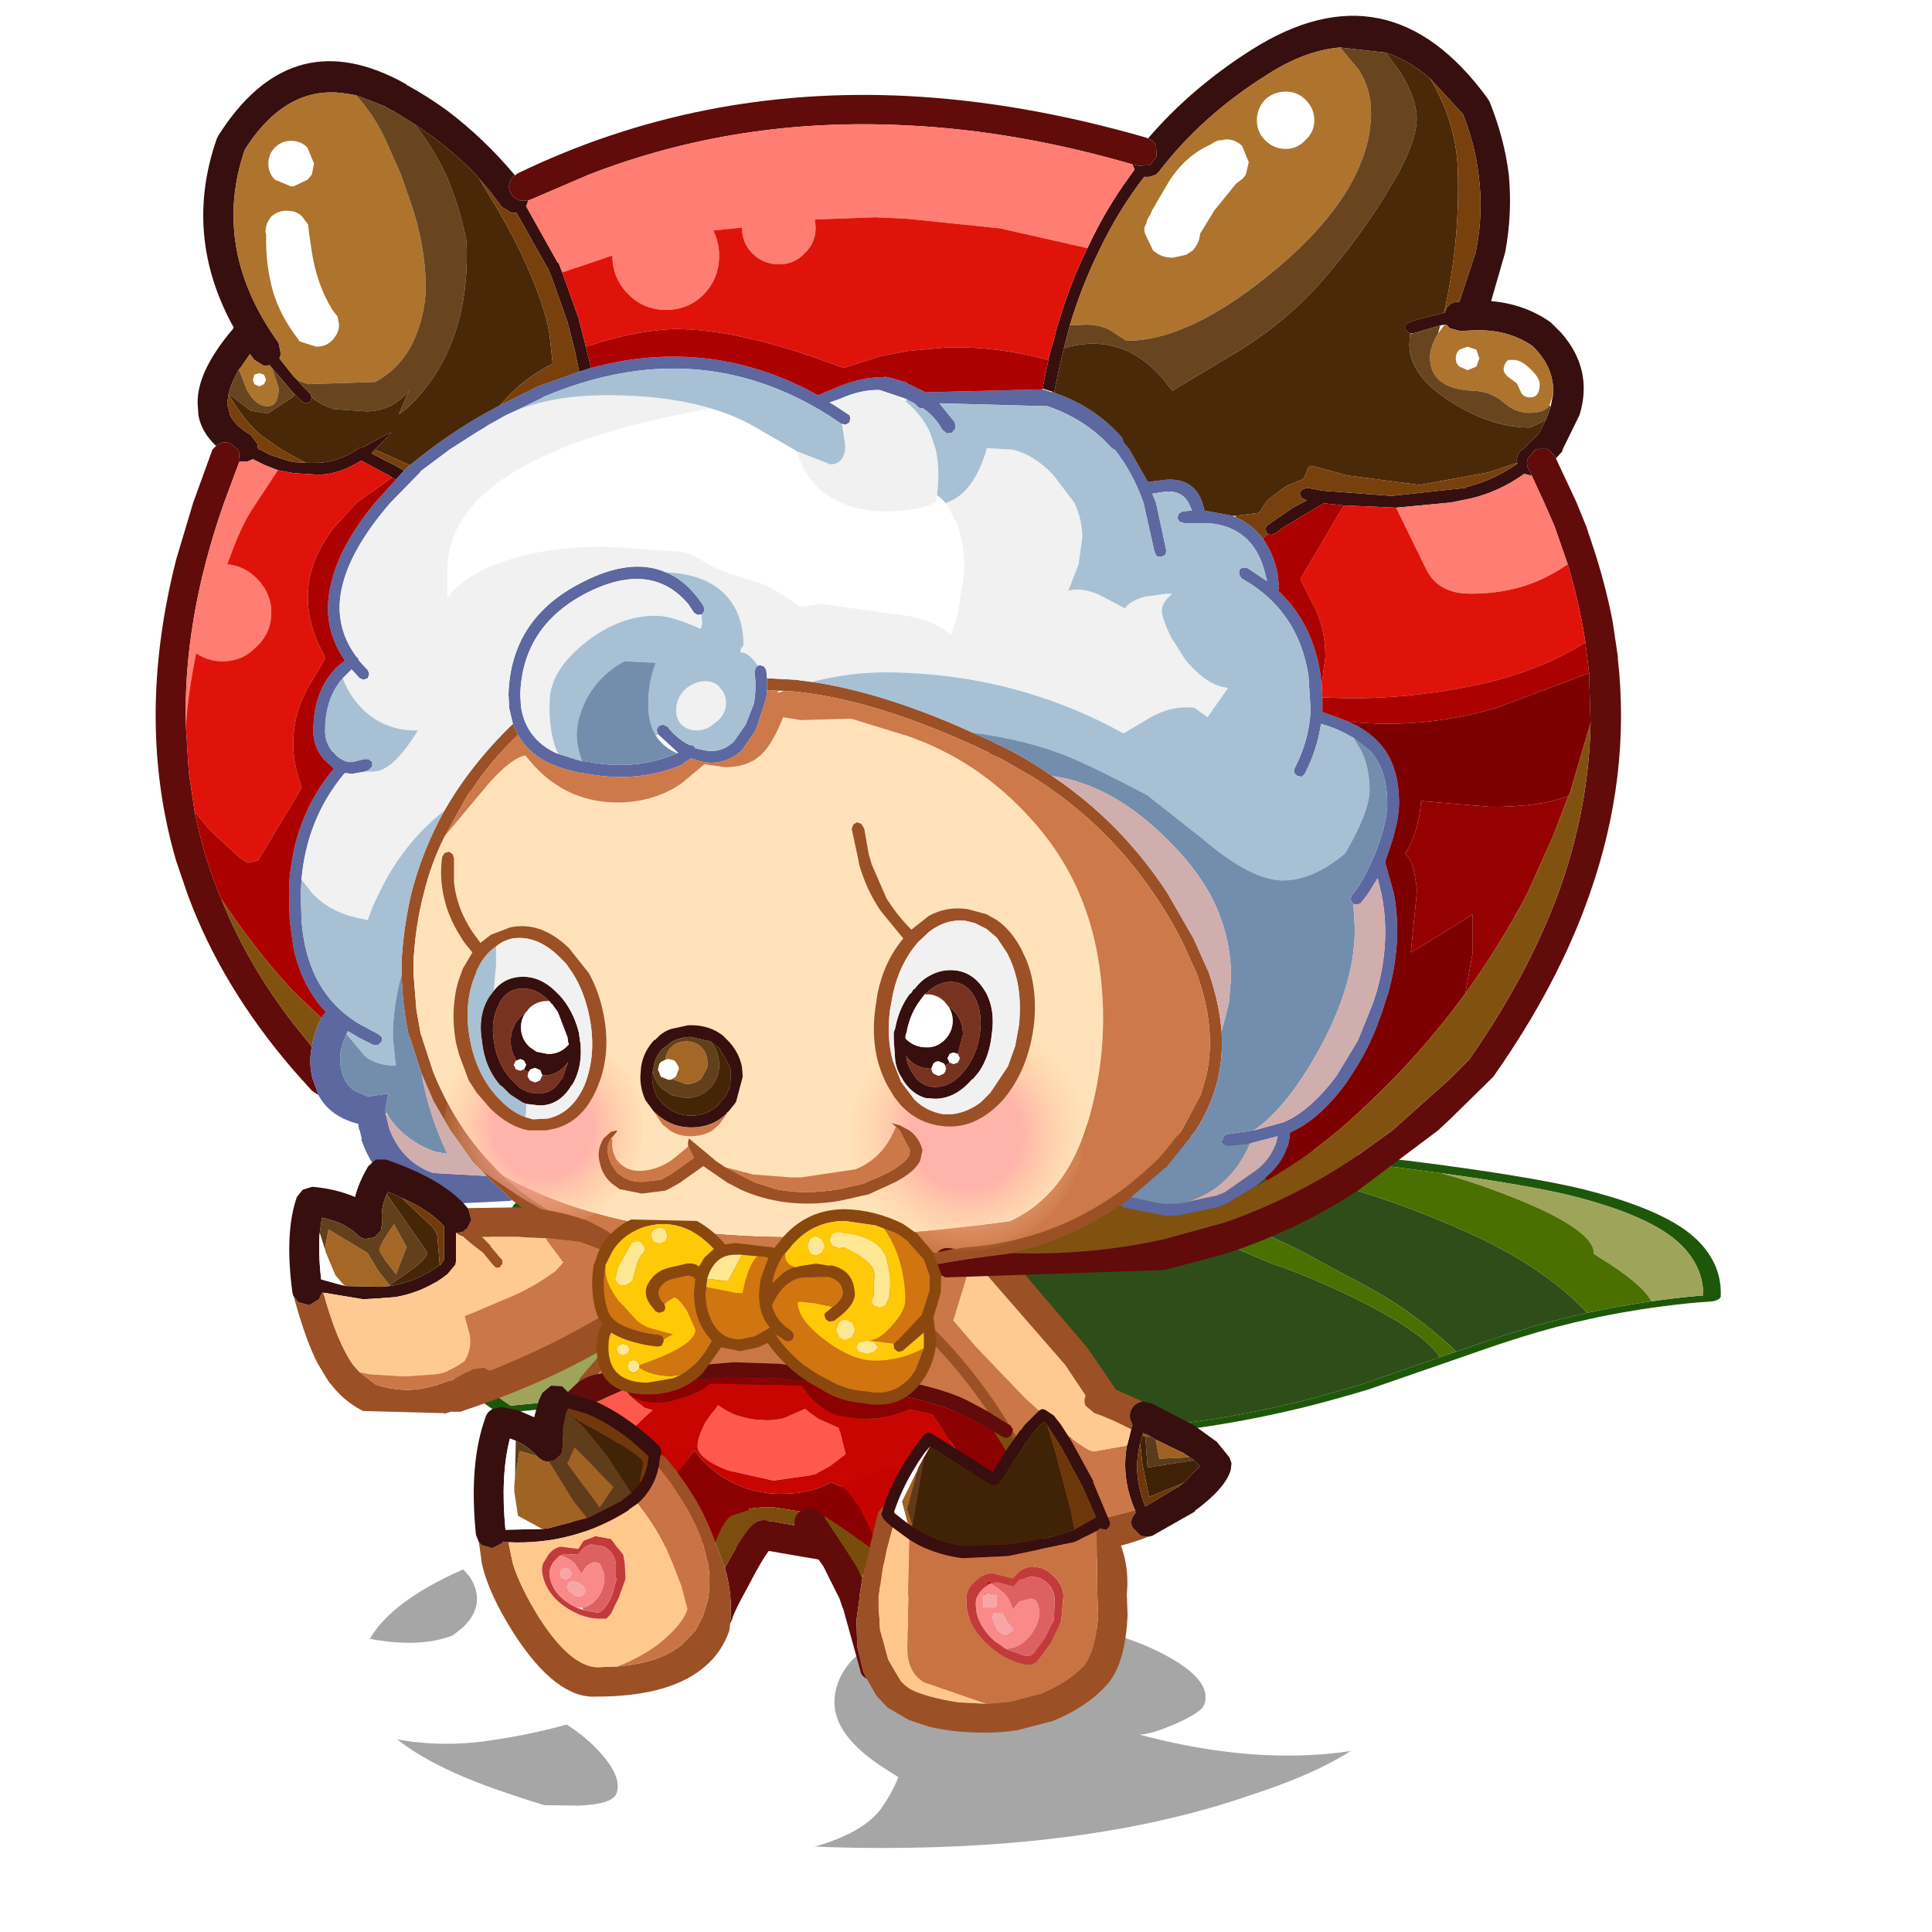<svg xmlns:ffdec="https://www.free-decompiler.com/flash" xmlns:xlink="http://www.w3.org/1999/xlink" ffdec:objectType="frame" height="90" width="90" xmlns="http://www.w3.org/2000/svg"><use ffdec:characterId="34" height="189.45" transform="matrix(.511 0 0 .51 7.2 .739)" width="207.05" xlink:href="#a"/><defs><use ffdec:characterId="2" height="89.85" transform="translate(0 31.25)" width="112.1" xlink:href="#b" id="m"/><use ffdec:characterId="9" height="268.5" transform="translate(5.45 1.9)" width="334.1" xlink:href="#c" id="n"/><use ffdec:characterId="16" height="24.6" width="25.45" xlink:href="#d" id="o"/><use ffdec:characterId="18" height="22.75" width="34.4" xlink:href="#e" id="p"/><use ffdec:characterId="20" height="86.2" width="99.45" xlink:href="#f" id="q"/><use ffdec:characterId="26" height="17.7" width="24" xlink:href="#g" id="r"/><use ffdec:characterId="28" height="13.3" width="23.75" xlink:href="#h" id="s"/><use ffdec:characterId="30" height="22" width="22.6" xlink:href="#i" id="t"/><use ffdec:characterId="32" height="21.2" width="20.65" xlink:href="#j" id="u"/><g id="a" transform="translate(-14.1 -1.45)"><use ffdec:characterId="1" height="9.8" transform="matrix(1.716 0 0 3.234 32.82 137.105)" width="55.5" xlink:href="#k"/><filter id="l"><feColorMatrix in="SourceGraphic" result="filterResult0" values="0 0 0 0 0.0,0 0 0 0 1.0,0 0 0 0 1.0,0 0 0 1 0"/><feConvolveMatrix divisor="25" in="filterResult0" kernelMatrix="1 1 1 1 1 1 1 1 1 1 1 1 1 1 1 1 1 1 1 1 1 1 1 1 1" order="5 5" result="filterResult1"/><feComposite in="SourceGraphic" in2="filterResult1" result="filterResult2"/></filter><use ffdec:characterId="8" filter="url(#l)" height="121.1" transform="matrix(1.103 .189 -.248 .694 48.697 77.729)" width="154.2" xlink:href="#m"/><use ffdec:characterId="15" height="274.35" transform="matrix(.38 -.012 -.113 .159 50.333 90.928)" width="339.55" xlink:href="#n"/><use ffdec:characterId="17" height="24.6" transform="translate(78.1 108.6) scale(1.343)" width="25.45" xlink:href="#o"/><use ffdec:characterId="19" height="22.75" transform="translate(49.1 115.7) scale(1.343)" width="34.4" xlink:href="#p"/><use ffdec:characterId="25" height="86.2" transform="translate(14.2 1.45) scale(1.343)" width="99.45" xlink:href="#q"/><use ffdec:characterId="27" height="17.7" transform="translate(26.4 105.85) scale(1.343)" width="24" xlink:href="#r"/><use ffdec:characterId="29" height="13.3" transform="translate(54 110.45) scale(1.343)" width="23.75" xlink:href="#s"/><use ffdec:characterId="31" height="22" transform="translate(72.45 128.7) scale(1.343)" width="22.6" xlink:href="#t"/><use ffdec:characterId="33" height="21.2" transform="translate(43.2 126.5) scale(1.343)" width="20.65" xlink:href="#u"/></g><g id="c" fill-rule="evenodd"><path d="M29.6-11.85v.1l-.1-.1h.1" fill="#7a3a4d" transform="translate(129.65 125.95)"/><path d="m-103.15-10.95.05-.3v-.25.1q.5-6.8-.3-12.4v.1q-2.25-19.35-20.05-38.2 3.85-20.4 11.35-39.45l.05-.05q2.9-8.2 5.35-13.05 1.5-2.45 3.65-4.25 21.15 22.15 51.6 48.15l.1.05q24.65 19.35 53.4 27.65L2-42.9 48.75-28h-.05l10.45 3.3-.05-.05 27.2 8.55-13.4 6.15q19.8 5.65 56.15 36.7 26.25 22.5 45.35 51.2-7.75 4.05-14.6 10.05-4.1 3.5-10.05 9.55l-.7.7q-13.3-18.55-25.7-32-6-6.5-14.45-14.6L98 40.8Q92.15 34.4 68.15 14 43.3-7.15 40.8-7.15q-1.4 0-2.3-1.2-.85-1.25-2.3-1.25-1.4 0-2.55-1.15t-2.6-1.15l-1.45.05h-.1l.1.1Q30.85-8.7 37 .35q6.75 10 8.55 10 .8 0 11.35 7.6l10.5 7.6 11.1 9.2q10.85 9.2 11.05 9.2.6 0 9.9 7.6 11.25 9.2 21 18.75 18.3 17.8 25.55 30.85l-14.85 14.9-10 7.45q-11.55 7.5-24.1 11.1h.05l-10.95 2.35-1.9.25Q32.1 97.45-6.15 44.4-19.9 25.3-29.4 3.8l5.2 32.15L-54.6 0q14.1 59.4 43.1 113.15l5.1 9.05-.45-.2q-18.9-8.1-22.85-9.5-4.85-1.7-9.05-2.55l-.8-.15-.45-.05h-.25l-.8-1.6-18.45-68.5q0-2.05-1.5-3.85-1.5-1.8-1.5-2.75 0-3.45-5.5-11.1-5.05-7.05-12.75-15-4.55-4.65-8.7-8.3l-5.85-4.8q-4.8-3.6-7.85-4.8" fill="#2e4d18" transform="translate(129.65 125.95)"/><path d="m86.3-16.2-27.2-8.55.05.05L48.7-28h.05L2-42.9l.05.05q-28.75-8.3-53.4-27.65l-.1-.05q-30.45-26-51.6-48.15-2.15 1.8-3.65 4.25-2.45 4.85-5.35 13.05l-.05.05q-7.5 19.05-11.35 39.45 17.8 18.85 20.05 38.2v-.1q.8 5.6.3 12.4v-.1.25l-.05.3-.75 5.8q0 1.2-.75 4.25l.05-.5-.05.35-.05.05-.05.45-.2.9-3.2 13.45q-2.75 14.75-1.25 27.75.9 7.8 2.9 14.9v-.05q4.7 16.1 15 32.6 7.5 11.65 17.95 23.45l8-1.4q8.05-1.6 14.85-1.6l10.45.3h.25l.45.05.8.15q4.2.85 9.05 2.55 3.95 1.4 22.85 9.5l.45.2 2.4 1.05.05.05q12.35 5.15 22.9 8.3l2.25.7 4.35 1.2q16.8 4.45 33.9 5l2.4.05h2.45l19.95-1.35 1.9-.25 10.95-2.35h-.05q12.55-3.6 24.1-11.1l10-7.45 14.85-14.9 3.05-3 .7-.7q5.95-6.05 10.05-9.55 6.85-6 14.6-10.05l.2-.1q4-2.15 8.25-3.7 2.6-1.05 5.3-1.8l.3-.1q5.25-1.55 10.85-2.35l.15-.05h.4q-5-16.85-14.35-30.2-12.15-17.35-35.05-30.6h.05Q137.45 1.6 114.05-7l-11.6-4.15h.05L86.3-16.2M3.15-46.7h.05l46.75 14.9H50q3.75 1.3 10.3 3.25l43.4 13.6h.05q32.4 11.2 48.7 20.4v.05q23.8 13.7 36.35 31.75 10.35 14.8 15.6 33.75l-.05 1.15-.65.95q-.5.35-1.1.4l-2.85.25q-5.25.8-10.2 2.25-2.65.75-5.25 1.8h-.05q-4.05 1.5-7.8 3.5-7.45 3.85-14 9.6l-.05.05q-4 3.4-9.8 9.3v.05L134 118.9l-.15.1q-5.25 4.3-10.45 7.8l-.05.05q-12.05 7.85-25.2 11.6L86.8 140.9q-10.25 1.6-22.5 1.65h-2.45q-18.9-.3-37.35-5.2l-4.35-1.2h-.05q-11.65-3.35-25.65-9.2h-.05l-2.85-1.25q-18.7-8-22.65-9.45h.05q-4.55-1.6-8.55-2.35l-.1-.05-.55-.1-10.5-.3q-6.45 0-14.05 1.5l-.05.05-9.1 1.6-1-.1-.85-.55q-11.15-12.5-19.05-24.8l-.05-.05q-10.6-17-15.45-33.55v-.05q-2.05-7.35-3-15.5-1.55-13.55 1.25-28.9V13l3.45-14.45-.05.45.05-.05.05-.35.05-.45.75-2.45-.1-1.05.8-6.2v-.15q.5-6.3-.25-11.5v-.05q-2.2-17.8-18.4-35.15l-.6-.1q-.8-.2-1.2-.9-.35-.6-.3-1.2l-1.2-1.2q-.6-.6-.6-1.45t.6-1.4q.55-.6 1.4-.6l.75.15q3.9-19.45 11.1-37.65 3-8.5 5.5-13.5l.1-.2q1.8-2.9 4.3-5.1l-.95-.95q-.65-.6-.65-1.4 0-.85.55-1.4.6-.65 1.4-.65.8 0 1.45.55l1.6 1.6 1.25-.65 1.55-.05q.75.25 1.1 1 .35.75.1 1.55-.3.75-1 1.1l-.05.05q20.85 21.75 50.7 47.2l-.05-.05q24 18.9 52.05 26.95" fill="#1f570a" transform="translate(129.65 125.95)"/><path d="M114.05-7q23.4 8.6 36.45 15.95h-.05q22.9 13.25 35.05 30.6 9.35 13.35 14.35 30.2h-.4l-.15.05q-5.6.8-10.85 2.35l-.3.1q-4.55-9-16.7-22.65l-5.7-6.25q-4.25-15.1-33.4-37.6Q122.5-1.9 114.05-7m-54.6 145.5q-17.1-.55-33.9-5l-4.35-1.2-2.25-.7q-6.65-10.25-13.4-24.35Q-1.25 92.95-8 74.8l-7.65-21.5.05-.05q3.9 5.9 13.4 18 12.7 16.2 26.05 31.25 19.7 22.15 35.6 36m-99.7-28.75-10.45-.3q-6.8 0-14.85 1.6l-8 1.4Q-84 100.65-91.5 89q-10.3-16.5-15-32.6v.05q-2-7.1-2.9-14.9-1.5-13 1.25-27.75l3.2-13.45 1.5.2Q-92 2.3-84.85 9.8q7.55 7.85 16.05 29.7 10.9 29.95 19.5 50.15l8.25 18.5.8 1.6" fill="#9ea55a" transform="translate(129.65 125.95)"/><path d="m86.3-16.2 16.2 5.05h-.05L114.05-7q8.45 5.1 18.3 12.75 29.15 22.5 33.4 37.6l5.7 6.25q12.15 13.65 16.7 22.65-2.7.75-5.3 1.8-4.25 1.55-8.25 3.7l-.2.1q-19.1-28.7-45.35-51.2Q92.7-4.4 72.9-10.05l13.4-6.15m62.75 114.35-3.05 3q-7.25-13.05-25.55-30.85-9.75-9.55-21-18.75-9.3-7.6-9.9-7.6-.2 0-11.05-9.2l-11.1-9.2-10.5-7.6q-10.55-7.6-11.35-7.6-1.8 0-8.55-10-6.15-9.05-7.4-12.1v-.1l1.45-.05q1.45 0 2.6 1.15Q34.8-9.6 36.2-9.6q1.45 0 2.3 1.25.9 1.2 2.3 1.2 2.5 0 27.35 21.15 24 20.4 29.85 26.8l10.9 10.75q8.45 8.1 14.45 14.6 12.4 13.45 25.7 32m-64.8 39.05-19.95 1.35h-2.45l-2.4-.05q-15.9-13.85-35.6-36Q10.5 87.45-2.2 71.25q-9.5-12.1-13.4-18l-.05.05L-8 74.8q6.75 18.15 13.55 32.45 6.75 14.1 13.4 24.35-10.55-3.15-22.9-8.3l-.05-.05-2.4-1.05-5.1-9.05Q-40.5 59.4-54.6 0l30.4 35.95-5.2-32.15q9.5 21.5 23.25 40.6 38.25 53.05 90.4 92.8M-104.95.35l.2-.9.05-.45.05-.05.05-.35-.05.5q.75-3.05.75-4.25l.75-5.8q3.05 1.2 7.85 4.8l5.85 4.8q4.15 3.65 8.7 8.3 7.7 7.95 12.75 15 5.5 7.65 5.5 11.1 0 .95 1.5 2.75t1.5 3.85l18.45 68.5-8.25-18.5q-8.6-20.2-19.5-50.15-8.5-21.85-16.05-29.7Q-92 2.3-103.45.55l-1.5-.2" fill="#4b6f01" transform="translate(129.65 125.95)"/></g><g id="d" fill-rule="evenodd"><path d="M19.8 23.65q-1.75.7-3.6.95H15l-.7-.25q-3.15-3.15-5.9-6.85L.2 6.9l-.15-.4v-.45Q1.4.3 5.15 0l.45.1q1.75.6 4.25 3.65l.2.45 5.65 6.65 1.9 2.8 1.8.8-.1.05q-.4.1-.6.45-.2.35-.1.75l.15.35-.1.3q-1.55-.8-2.5-1.1l-.6-.5q-.15-.3 0-.7l-1.4-2.1-6.3-7.25-.75-.8-.3-.55q-.9-.9-1.65-1.3-2.1.5-3.05 3.95L10 16.3q2.55 3.4 5.45 6.3h.5l2.95-.75.05.15-.2.3q-.2.35 0 .75l.55.55.5.05m-.4-6.9.05-.2.1.1h.05l.4.2h-.45l-.15-.1" fill="#9c5025"/><path d="m19.8 23.65-.5-.05-.55-.55q-.2-.4 0-.75l.2-.3-.05-.15q-.95-2.2-.55-4.4l.05-.15.25-.95.1-.3-.15-.35q-.1-.4.1-.75t.6-.45l.1-.05.65.15 2.8 1.45.1.05.05.05 1.45 1.05.85 1.05.15.4-.05.45q-.35 1.25-2.45 2.8v.05l-2.9 1.65-.25.05m.5-6.6-.25-.15-.05-.05-.4-.2h-.05l-.1-.1-.05.2-.15.55q-.55 2.1.35 4.3l2.15-1.3h.05l.3-.25.15-.1 1.05-1.1-.4-.4-.3-.2-.5-.35h-.05l-1.75-.85" fill="#360f0e"/><path d="m18.9 21.85-2.95.75h-.5q-2.9-2.9-5.45-6.3L2.1 6q.95-3.45 3.05-3.95.75.4 1.65 1.3l.3.55.75.8-1.3 4.25 1.55 1.8 3.35 3.5 2.1 1.9q2.1 1.7 2.55 1.7l2.25-.4q-.4 2.2.55 4.4" fill="#cc7747"/><path d="m7.85 4.7 6.3 7.25 1.4 2.1q-.15.4 0 .7l.6.5q.95.3 2.5 1.1l-.25.95-.05.15-2.25.4q-.45 0-2.55-1.7l-2.1-1.9-3.35-3.5-1.55-1.8 1.3-4.25" fill="#ffca91"/><path d="m20.3 17.05 1.75.85h.05l.5.35-2.05.1-.25-1.3" fill="#9f6122"/><path d="m20 16.85.05.05.25.15.25 1.3 2.05-.1.3.2-3.15.5-.15-2.1h.4" fill="#5c3b19"/><path d="m22.9 18.45.4.4-1.05 1.1-.2.1-2.2.9-.45-2.25-.15-1.4.15-.55.15.1h.05l.15 2.1 3.15-.5" fill="#3f2206"/><path d="m22.1 20.05-.3.25h-.05l-2.15 1.3q-.9-2.2-.35-4.3l.15 1.4.45 2.25 2.2-.9h.05" fill="#6d370a"/></g><g id="e" fill-rule="evenodd"><path d="M4.05 7.3q-.7.1-1.35.55l.1-.25 1.8-2.1h-.05q1.3-1.45 2.8-2.6l1.9-1.05Q11.05.95 13 .5l3.95-.5 3.4.2q1.3.15 2.6 1.05l.1.1q1.75 1 3.25 2.35l1.15 1.15q2.55 2.7 4.5 5.9l-1.45-.9q-1.8-2.7-4.1-5l-.6-.6q-1.85-1.7-4.1-2.75l-.15-.15-1.3-.35-3.3-.2-3.75.5q-1.85.45-3.6 1.25l-.05.05q-.9.3-1.7.95l-2.7 2.5L4.1 7.2l-.05.1m28.05 4.2v-.05l.1-.3.2.35.1.3-.05.1-.35-.4" fill="#9c5025"/><path d="m4.15 7.3.1-.05 9-.75 3.05.1 6.3.75q4.85.8 6.8 1.9l.75.4.35.2 1.45.9H32l.2.3v.1l-.1.3v.05l-.3.15h-.15l-.2-.1-.5-.3-2-1.1h-.05q-1.85-1-6.45-1.8L16.3 7.6l-3.05-.1-7.4.55.35.7-.35-.4-2.05.9-2.5 2.65-.35.7-.3.25H.4l-.15-.05-.2-.3.05-.4 1.3-2.95.1-.15 1.2-1.15q.65-.45 1.35-.55h.1M21.4 18.35l.45.3.05.05.05.15v.8l-.55.55-.4.1-.35-.1-4.35-.75-.55-.1-2.4-.2-.35-.1-.35-.25-.15-.2-.1-.5v-.05l.1-.25q.05-.25.25-.4.3-.3.75-.25l2.5.2h.05l.25.05 5.1.95" fill="#610b0b"/><path d="m30.5 9.85-.35-.2-.75-.4q-1.95-1.1-6.8-1.9l-6.3-.75-3.05-.1-9 .75-.1.05-.05-.1 1.05-1.15 2.7-2.5q.8-.65 1.7-.95l.05-.05q1.75-.8 3.6-1.25l3.75-.5 3.3.2 1.3.35.15.15q2.25 1.05 4.1 2.75l.6.6q2.3 2.3 4.1 5" fill="#cb7646"/><path d="M.6 12.85h.05l.3-.25.35-.7 2.5-2.65 2.05-.9.35.4 1 .85.55.15Q5.6 11.65 3.85 14L1.7 16.7Q.6 15.3.45 13.05l.15-.2m19.8-1.9.45 1.8-1.05.8-1 .55-.4.1-2.45.35-3.1-.7q-2.05-.8-2.05-1.65 0-.6.55-1.65l.8-1.1.05-.05q1.9 1.4 4.4.9l1.5-.65q.4.35.95.7l1.35.6" fill="#ff584d"/><path d="m20.4 10.95-1.35-.6q-.55-.35-.95-.7l-1.5.65q-2.5.5-4.4-.9l-.05.05-.8 1.1q-.55 1.05-.55 1.65 0 .85 2.05 1.65l3.1.7 2.45-.35.4-.1 1-.55 1.05-.8-.45-1.8m7.15 11.8-2-1.35q-2.35-1.85-3.05-3.7l-.9-1.9q-.15-.35-.95-.8l-.8-.35q-1.3.8-3.4.8-1.85 0-3.45-.85-1.55-.85-2.4-2.1l-1.1 1.25-5.45 4.75q-1.45-.65-2.35-1.75v-.05L3.85 14q1.75-2.35 3.9-4.25L7.2 9.6l-1-.85q.75.55 2.25.5 2.25-.45 3.2-1.3l6.2.15q1.4 2 3 2.1 2.25.45 4.35-.5l1.55.35Q31 16.4 33.45 20.7q-.7 1.05-1.95 1.45l-3.95.6" fill="#c80500"/><path d="m6.2 8.75-.35-.7 7.4-.55 3.05.1 6.15.75q4.6.8 6.45 1.8h.05l2 1.1 3.45 5.55v.6l-.25 1.55-.7 1.75q-2.45-4.3-6.7-10.65L25.2 9.7q-2.1.95-4.35.5-1.6-.1-3-2.1l-6.2-.15q-.95.85-3.2 1.3-1.5.05-2.25-.5M4.05 18.5l5.45-4.75 1.1-1.25q.85 1.25 2.4 2.1 1.6.85 3.45.85 2.1 0 3.4-.8l.8.35q.8.45.95.8l.9 1.9q.7 1.85 3.05 3.7l2 1.35q-2-.05-3.85-.8-.85-1.15-1.15-2.25l-.55-.9-.1-.1-.05-.05-.45-.3-.35-.25q-1.3-.95-2.35-1.3l-2.85-.45q-1.85 0-2.8.55l-.4.35-.25.5-.1.3-.35.7-4.65.4-1.75-.2-1.5-.45" fill="#8b0000"/><path d="m30.95 11.25.5.3.2.1h.15l.3-.15.35.4q1.9 2.1 1.95 4.9l-3.45-5.55m-19 7.5.35-.7.1-.3.25-.5.4-.35q.95-.55 2.8-.55l2.85.45q1.05.35 2.35 1.3l.35.25-5.1-.95-.25-.05H16l-2.5-.2q-.45-.05-.75.25-.2.15-.25.4l-.1.25v.05l.1.5-.55.15M22 18.8l.55.9q.3 1.1 1.15 2.25L21 20.3l.4-.1.55-.55v-.8l.05-.05" fill="#7b4c0d"/></g><g id="f" fill-rule="evenodd"><path d="M63.25 15.8q1.25-2.7 2.95-5l.25-.35-.15-.35.45.1.75-.05.45-.6-.05-.75q-.2-.35-.55-.45Q70.3 4.9 74.4 2.3q9.3-5.9 16 3.3l.15.25q1 2.5 1.3 4.95.25 2.65-.25 5.3l-.95 3.3q2.3.2 4.05 1.45l.1.1.6.6q2.2 2.5 1.25 5.6L95.5 29.5v.05l-.05.1-.4.45-.05-.15-.45-.45-.1-.05h-.6l-.2.05-.5.6q-.15.4.05.75l.2.4h-.1l-.4-.1q-1.75 1.25-3.75 1.7l-1.25.25-3.7.35-3.4-.15h-.15l-1.35-.15-1.7 1-.3.2-.7.4-.6.45-.3.1-.2-.05-.05-.05-.15-.3.15-.25 1.75-1.2.1-.05.55-.3.3-.15-.15-.05-.25-.15-.1-.3.2-.25.3-.1 1.1.2h.05l4.6.35 5.05-.55v-.05q1.85-.45 3.5-1.6l-.05-.05v-.25q.05-.4.35-.65h.05l1.1-1.1.05-.1.4-.8.15-.35.2-.6.15-.75q.15-1.85-1.4-3.35-1.75-1.2-4.15-1.05h-.15l-.55.05-.75-.2-.25-.25h-.1l-.3.05-1.85.55h-.15l-.15-.05-.2-.2v-.3q.05-.15.25-.2l.55-.2 1.8-.45h.05l.15-.35q.25-.35.65-.4h.2l1.1-3.35q.55-2.65.2-5.3-.25-2.05-1.05-4.1L86.5 4.25Q85.05 3 83.5 2.5l-3.1-.35Q78 2.35 75.45 4q-4.4 2.75-7.35 6.6l-.2.2-.45.15h-.35q-1.8 2.35-3.1 5.1-1.15 2.35-1.95 5l-.4 1.55-.25 1.05-.4 1.9v.05l-.15-.05-.65-.2.4-1.95.15-.65.25-.8.1-.45q.85-3.05 2.15-5.7M25.3 12.55l-.15.4 2.15 3.85h.05l.25.65 1.1 3.1.5 1.95.35 1.45-.8.25-.3-1.45-.5-1.95-1.1-3.1-.25-.6v.05l-2.1-3.75h-.35l-.65-.4-.75-1-.8-.95-.2-.25q-1.9-1.95-4.2-3.45l-1.3-.8-.15-.1h-.05l-.5-.3-1.95-.75-.6-.1q-4.1-.7-6.95 3.8-2.3 6.75 2.3 13.15l.15.75-.1.3.95 1.2.05.05.25.25.3.35.5.5.05.05.1.25-.1.3-.3.1-.25-.1-.5-.5-.1-.1-1.45-1.7-.15-.15v-.05H7.7l-.1.05h-.25l-.65-.4-.3-.4-.65.95-.1.1q-.5.85-.7 1.65v.05l-.1.6.2.8q.35.75 1.4 1.35l.45.6.05.35.15.05.65.35 1.2.4.4.1.85.05h.75q1.25 0 2.65-.85l.05-.05.1-.05q.1-.1.3-.1l1.85-1 .05.05-1.05 1.1-.1.1-.15.15 1.05.55.5.25.55.3.1.1-.1.1-.45.5-.25-.15-.25-.15h.05l-.5-.25-1.2-.65-.2-.1q-1.45.9-2.75.95h-.25l-1.6-.1-1.05-.2-.9-.35-.8-.4q-.2.1-.35.15H5.7l-.05-.7-.05-.1-.5-.4q-.4-.2-.8 0l-.2.15q-1-.95-1.2-2.1l-.05-.8q-.05-2.15 2.35-5l.1-.15Q1.85 14.95 4.15 8.35l.1-.2q4.8-7.6 12.2-3.8l.1.05.45.25.05.05q1.45.8 2.75 1.75 2.5 1.9 4.55 4.35l.05.05q-.25.15-.35.45-.15.35.05.75.2.35.6.5h.6" fill="#360f0e"/><path d="M66.3 10.1Q58.4 7.8 51 7.45q-11.45-.6-21.6 3.35l-3.95 1.7-.15.05h-.6q-.4-.15-.6-.5-.2-.4-.05-.75.1-.3.35-.45l.05-.05.15-.1Q36.9 4.75 51 5.45q7.85.4 16.3 2.85l.05.05q.35.1.55.45l.05.75-.45.6-.75.05-.45-.1M4.1 29.25l.2-.15q.4-.2.8 0l.5.4.05.1.05.7-.05.1-1 2.7q-2.8 7.95-2.6 15.2l.2 3.15.4 2.7q.55 2.8 1.65 5.55l.15.35q1.75 4.4 4.9 8.5l1.25 1.55q-.25 1.2.1 2.35v-.05l.35 1-.45-.3-1.25-1.4q-4.9-5.7-7.2-12l-.75-2.2q-2.8-9.55 0-20.55l1.15-3.85 1.25-3.45.05-.15.25-.25m89.3 2-.2-.4q-.2-.35-.05-.75l.5-.6.2-.05h.6l.1.05.45.45.05.15 1.4 3 .65 1.6.45 1.35q.85 2.55 1.35 5.15l.35 2.35v.15q.9 8-1.9 16-2.15 6.2-6.55 12.45l-.1.1-2.9 2.85-.75.7-5.45 4.1q-4.25 2.75-9 4.3l-4.15 1.1-14.85.5-.65-.35-.25-.5 2.4-.4 3.05-.4q5.4.15 10.3-.95l4.15-1.15q4.75-1.65 9-4.55l2.35-1.7 3.85-3.45L89.15 71q3.95-5.65 6.05-11.3 2.1-5.8 2.2-11.6l-.1-3.4-.25-2.1q-.4-2.65-1.2-5.3l-.9-2.6-.7-1.6-.85-1.85m-39.05 52.6-1.3.25.05-.05q.3-.3.75-.25l.5.05" fill="#610b0b"/><path d="m16.3 31.55.45-.5.1-.1.4-.4.1-.05.1-.1 1.15-.9q1.65-1.25 3.55-2.35l1.2-.65 2.6-1.3 2.8-1 .8-.25q8.1-2.2 15.4 1.85l1.25-.5h-.05q1.4-.6 2.65-.7h.35l.4-.05.45.1 1 .3V25l.35.15.9.45 7.95-.2.65.2h.05q2.85.95 4.7 3.1l.1.3.4.5 1.25 2.2 1.2-.15q1.9-.15 2.5 1.55l.15.55 1.9.35.2.1q1.1.45 1.85 1.45.7.95 1 2.35l.1.95-.05.25q2.3 2.15 2.85 5.6l.1.75.05.9v1l1.25.45.5.2q1.35.6 2.1 1.45 1.35 1.45 1.35 4.1 0 1.35-.8 3.55l-.15.45.6 2.15q.6 3.25-.4 6.8l-.2.6q-.7 2.35-1.85 4.25l-.8 1.25q-1.75 2.35-3.5 3.2l-.3.15q-.1 1.8-1.7 3.1h.05l-.05.05-.7.55-2 1.2h-.05l-.3.15-2.9.6h-.9l-2.75-.55-.2-.15.7-.55 1.85.4.4.05h.95l2.55-.55H72l.6-.25 2.2-1.55q1.15-.95 1.35-2.25l-1.9.5-1.4.15-.25-.05-.05-.05-.1-.1-.05-.15.1-.3.1-.1.2-.05 1.7-.25h.05l2-.55q1.8-.75 3.6-3.15l1.45-2.4 1.05-2.6.25-.8q.95-3.45.3-6.6l-.25-1.05-.65 1.05-.5.65-.25.1-.25-.05-.05-.05-.15-.25.1-.3.1-.1q.75-.95 1.55-2.9.75-2 .75-3.25 0-2.25-1.15-3.55l-1.15-.9-.55-.3q-.75-.4-1.65-.65-.25 1.75-1.1 3.4l-.2.2-.3-.05-.2-.2v-.3q1-1.9 1.1-4l-.15-2.35q-.7-4.45-4.55-6.6l-.15-.25v-.3q.1-.15.25-.15h.3l1.35.9-.1-.35q-.25-1.15-.8-1.95-1.05-1.5-3.15-1.65h-1.6l-.3-.1-.15-.25.1-.3.25-.15.65-.05-.25-.55q-.45-.8-1.5-.75l-.95.15.25.6.7 3.25-.05.3-.3.15-.3-.05-.15-.3-.75-3.35q-.75-2.1-1.95-3.6h-.05l-.2-.15q-1.7-1.9-4.3-2.8l-7.35-.2 1.05 1.3.05.4-.25.3-.35.05-.3-.25q-.5-.9-1.3-1.45l-.3-.05-.25-.25-.05-.05-.5-.25-.05-.05-.6-.2-1.05-.35-.15-.05q-1.25-.05-2.7.6l-.7.25.35.2.9.6.1.05.05.2-.05.3-.25.15-.3-.05-.9-.6q-9-5.65-19.4-1.2h.05l-1.85.9-.65.3-1.25.7-.3.2-.35.2-1.95 1.25-2 1.5H18l-2.05 2.1q-2.6 3-3.25 5.55-.7 2.7.9 4.9l.15.15.05.15.6.65.1.25-.1.3-.3.1-.25-.1-.55-.6-.6.6q-1.2 1.35-1.2 3.6 0 .75.5 1.4h.05q.4.55 1.05.7h.25l.8-.2h.3l.25.2v.3l-.25.25-.25.1-.85.15-.5-.05-.1.1q-2.5 3.05-2.85 7.15l-.05.95.05 1.8q.35 4.9 3.9 7.05l1.3.7.25.2v.3l-.25.25h-.3l-1-.5-.75-.45-.1.2-.1.25q-.55 1.2-.2 2.35.2.8.85 1.25l.9.4 1.4-.2-.2 1v.25l.05.25.2.85.05.15q.9 2.2 2.95 2.9l3.6.2 1.75 1.65-.2.05-5.15.25q-3.6-.7-4.9-4.45H14l-.15-.6-.05-.1-.05-.35-.2-.05q-1.75-.5-2.5-1.9l-.35-1v.05q-.35-1.15-.1-2.35.15-.95.65-1.95l.1-.15.2-.25Q9.9 66 9.35 63.35l-.25-1.8-.05-1.85q0-1 .15-1.9l.15-.9q.65-3.2 2.75-5.7l-.7-.65q-.7-.85-.7-1.9 0-2.85 1.7-4.45l.45-.35q-1.7-2.45-.9-5.4.6-2.5 2.95-5.35l1.4-1.55m8.3 17.35-.35-.75L24 47.1l-.05-.95q.15-5.15 4.95-7.6 3.35-1.75 5.75-.7 1.45.6 2.55 2.3l.05.3-.15.25h-.05l-.25.05-.25-.15-.4-.6q-1.4-1.65-3.35-1.7-1.6-.05-3.55.95-4.35 2.25-4.5 6.9l.05.85q.35 2.2 2.4 3.15l.15.05 1.6.5h.15l.3.05h.05q3.2.6 5.95-.6l.1-.05h-.05l-1.35-1.25-.1-.3.15-.25.3-.1.3.15q.6.8 1.5 1.25h.1q.15 0 .25.15v.05l.4.1h.05q1.2.35 2.15-.5l.05-.05.8-1.15.55-1.4q.2-1.05.05-2.2l.1-.3.15-.1.1-.05.3.1.15.25.05.55v.8l-.05.55-.7 2.15-.95 1.4q-1.35 1.2-3 .7l-.1-.05-.35-.1q-.3.2-.55.35v.05q-3 1.3-6.5.65l-.7-.1-.55-.15q-2.5-.65-3.45-2.4" fill="#5d67a0"/><path d="m66.2 80.35-.7.55q-3.4 2.35-7.35 3.25l-3.05.4-2.4.4-6.3.65q-7.75.35-14.95-1.3h-.25l-.95-.3-1.35-.35-.25-.2-.05-.1-.6-.3q-1.65-.85-3.15-2l-.65-.5-1.75-1.65-.9-.95L20 75.8l-1.15-2-.8-1.85-.8-2.5h-.05q-.45-2.05-.5-4.25v-1.05q.15-2.3.65-4.45.75-2.95 2.25-5.65 1.8-3.15 4.65-5.9l.35.75q-1.85 1.75-3.15 3.75l-.25.3-1.55 2.8-.15.3q-.85 1.75-1.3 3.65-.5 1.9-.65 3.95l-.05.5v.95l.2 2.5.3 1.7v-.05l.85 2.6q.85 2.1 2.1 3.95 1.15 1.65 2.6 3.05l1.8 1.55L28 82.15q1.25.65 2.6 1.15 7.6 1.85 15.8 1.45l6.65-.65 1.3-.25.6-.1H55q7.45-.5 13.05-6l.4-.45 1.2-1.5 1.3-2.45.4-1.4q.65-3.2-.7-6.85l-.9-2q-.9-1.8-2-3.4-3.25-4.8-8.15-7.9l-2.35-1.35h-.05l-.65-.3v-.05Q49 46.5 43.3 45.95l-.65-.05h-.4l-.75-.05v-.8l1.9.1 1.15.15q4.45.65 9.9 3l1 .45 1.45.65h-.05l.75.35q1.7.85 3.25 1.95 4.7 3.15 7.85 8l1.75 3.05 1.05 2.35q.7 2.05.85 3.95.25 3.65-1.75 6.75l-2 2.5-.15.1-2.25 1.95" fill="#9c5025"/><path d="M37.7 26.7q1.85.55 3.3 1.45l2.35 1.35.15.1q.8 2.55 3 3.5 1.3.6 3.15.6 2.05 0 3.25-.6l.1-.05.35-.2.15.15.1.1.05.05.75 1.4q.5 1.4.5 3.2l-.45 2.95-.45 1.4q-1.15-.95-3-1.3l-5.85-.8-1.35.2-1-.65q-1-.7-1.7-.95-2.25-.65-3.2-1.1l-1.35-.75q-.65-.35-1.55-.35l-2.25-.15-2.2-.15q-4.1 0-7.05 1.05-2.65.95-3.7 2.45v-2q.05-2.5 1.9-4.5 1.9-2.05 5.65-3.6 4.05-1.7 10.35-2.8m-25.55-6.5.2.25.1.55q0 .6-.5 1.1-.4.4-1.05.4l-1.1-.35-.3-.4-.15-.6v-.05l-.2.15q-.8-1.2-1.2-2.55-.5-1.85-.45-3.8v-.6q.1-.35.35-.65.45-.4 1.05-.4l.45.05q.35.1.6.35l.4.55.05.5.2 1.35Q10.95 18.3 12 20h-.05l.2.2m-1.85-9.05-.95.45H9.2l-1.1-.45q-.45-.45-.45-1.1 0-.65.45-1.1.45-.45 1.1-.45.65 0 1.1.45l.45 1.1-.15.75-.3.35m-2.8 13.6-.15.3-.3.15-.35-.15-.1-.3.1-.35.35-.1.3.1.15.35M75.3 5.7q.6-.55 1.4-.55.8 0 1.35.55.6.6.6 1.4 0 .8-.6 1.35-.55.6-1.35.6t-1.4-.6q-.55-.55-.55-1.35t.55-1.4M73.85 11l-.5.4-1.5 1.85-.85 1.4-.1-.05v.2q-.05.65-.5 1.15l-.45.3-.9.2q-.8 0-1.35-.5l-.5-1.05-.05-.3.1-.5q.05-.3.25-.55l.2-.3-.05-.05 1.2-2.05.25-.35q1-1.35 2.4-2v.05l.2-.15q.3-.25.7-.25l.25-.05q.65 0 1.1.45l.45 1.1-.2.85-.15.2m16 12.3-.2.55-.6.25-.55-.25q-.25-.2-.25-.55 0-.35.25-.6l.55-.2.6.2.2.6m1.95.1h.4q.45 0 1.05.55.7.65.7 1.1 0 .9-.65.9-.4 0-.6-.3l-.3-.65-.6-.45q-.3-.25-.3-.5 0-.35.3-.65" fill="#fff"/><path d="m5.65 24.05.1-.1.65-.95.3.4.65.4h.25l.1-.05.05.05.15.15.45 1.35q0 1.25-.75 1.25-.8 0-1.4-1.1l-.55-1.4m4 .75-.25-.25-.05-.05-.95-1.2.1-.3-.15-.75q-4.6-6.4-2.3-13.15Q8.9 4.6 13 5.3l.6.1q1.35 1.5 2.1 3.25l.95 2.15.8 2.3q.7 2.2.85 4.4.2 2.25-.7 4.4-.85 2-2.7 3l-4.55.15-.7-.25m52.4-3.75q.8-2.65 1.95-5 1.3-2.75 3.1-5.1h.35l.45-.15.2-.2q2.95-3.85 7.35-6.6Q78 2.35 80.4 2.15l1.25 1.5q.85 1.3.85 2.9 0 2.1-1.05 4.25-1.5 3.1-5.25 6.3-5.9 5-10.3 5l-.85-.55q-.75-.55-1.9-.55l-1.1.05M87.5 21h.1l.25.25.75.2.55-.05h.15q2.4-.15 4.15 1.05 1.55 1.5 1.4 3.35l-.25.7q-.3.5-1.4.5-.9 0-1.75-.75-.85-.7-1.95-.75-3-.1-3-2.3 0-.55.4-1.35l.15-.25.45-.6M9.8 22.15l1.1.35q.65 0 1.05-.4.5-.5.5-1.1l-.1-.55-.2-.25L12 20q-1.05-1.7-1.4-3.95l-.2-1.35v-.05l-.05-.45-.4-.55q-.25-.25-.6-.35l-.45-.05q-.6 0-1.05.4-.25.3-.35.65l-.05.35.05.25q-.05 1.95.45 3.8.4 1.35 1.2 2.55l.2.3.15.2.25.35.05.05m.5-11 .3-.35.15-.75-.45-1.1q-.45-.45-1.1-.45-.65 0-1.1.45-.45.45-.45 1.1 0 .65.45 1.1l1.1.45h.15l.95-.45m-2.8 13.6-.15-.35-.3-.1-.35.1-.1.35.1.3.35.15.3-.15.15-.3M75.3 5.7q-.55.6-.55 1.4 0 .8.55 1.35.6.6 1.4.6.8 0 1.35-.6.6-.55.6-1.35t-.6-1.4q-.55-.55-1.35-.55t-1.4.55m-1.95 5.7.4-.3.1-.1.15-.2.2-.85-.45-1.1q-.45-.45-1.1-.45l-.25.05q-.4 0-.7.25l-.2.1q-1.4.65-2.4 2l-.25.35-1.2 2.05-.15.35q-.2.25-.25.55-.25.4-.05.8l.5 1.05q.55.5 1.35.5l.9-.2.45-.3q.45-.5.5-1.15l.1-.15.85-1.4 1.5-1.85m16.5 11.9-.2-.6-.6-.2-.55.2q-.25.25-.25.6t.25.55l.55.25.6-.25.2-.55m1.95.1q-.3.3-.3.65 0 .25.3.5l.6.45.3.65q.2.3.6.3.65 0 .65-.9 0-.45-.7-1.1-.6-.55-1.05-.55h-.4" fill="#ae732d"/><path d="M4.95 25.7q.2-.8.7-1.65l.55 1.4q.6 1.1 1.4 1.1.75 0 .75-1.25l-.45-1.35 1.45 1.7.1.1-.1.15-1.75 1.15-1.15-.2-1.5-1.15m5.65.25-.1-.25-.05-.05-.5-.5-.3-.35.7.25 4.55-.15q1.85-1 2.7-3 .9-2.15.7-4.4-.15-2.2-.85-4.4l-.8-2.3-.95-2.15q-.75-1.75-2.1-3.25l1.95.75.5.3h.05l.15.1 1.3.8Q18.8 8.9 19.7 10.8q.9 2.05 1.4 4.5.25 5.5-2.25 9.3-1.4 1.95-2.35 2.5l.7-1.6q-1.2 1.4-2.9 1.4l-2.15-.15q-.9-.25-1.55-.8m51.05-3.35.4-1.55 1.1-.05q1.15 0 1.9.55l.85.55q4.4 0 10.3-5 3.75-3.2 5.25-6.3 1.05-2.15 1.05-4.25 0-1.6-.85-2.9l-1.25-1.5 3.1.35 1 1.35q1.1 1.8 1.1 3.15 0 1.4-1.3 3.8l-.95 1.6q-1.7 2.75-4.15 5.6-2.25 2.6-5.45 4.65L69 25.5l-.65-.85q-2.8-3.2-6.7-2.05m23.7-1 1.85-.55-.15.55-.15.25q-.4.8-.4 1.35 0 2.2 3 2.3 1.1.05 1.95.75.85.75 1.75.75 1.1 0 1.4-.5l.1.05-.2.6-.15.35-1.05.5q-2.6 0-5.3-1.7-2.9-1.8-2.9-3.95l.05-.7.2-.05" fill="#68451f"/><path d="m14.9 29.5 1.05-1.1v-.05h-.05l-1.85 1q-.2 0-.3.1l-.1.05-.05.05q-1.4.85-2.65.85h-.75l-.85-.45-.8-.45-1.3-.9q-1.15-.9-2.3-2.85v-.05l1.5 1.15 1.15.2 1.75-1.15.1-.15.5.5.25.1.3-.1.1-.3q.65.55 1.55.8l2.15.15q1.7 0 2.9-1.4l-.7 1.6q.95-.55 2.35-2.5 2.5-3.8 2.25-9.3-.5-2.45-1.4-4.5-.9-1.9-2.15-3.45 2.3 1.5 4.2 3.45l.2.25.65 1.1q1.75 2.8 2.9 5.55 1.1 2.7 1.25 4.1l.2 1.85q-1.65.85-2.8 2l-.8.85-1.2.65q-1.9 1.1-3.55 2.35l-1.15.9-.1.1-.1.05-2.35-1.05" fill="#492807"/><path d="m73.1 34-1.9-.35-.15-.55q-.6-1.7-2.5-1.55l-1.2.15-1.25-2.2-.4-.5-.1-.3q-1.85-2.15-4.7-3.1h-.05v-.05l.15.05v-.05l.4-1.9.25-1.05q3.9-1.15 6.7 2.05l.65.85 4.75-2.85q3.2-2.05 5.45-4.65 2.45-2.85 4.15-5.6l.95-1.6q1.3-2.4 1.3-3.8 0-1.35-1.1-3.15l-1-1.35q1.55.5 3 1.75 1.85 3.05 1.9 6.55v.05q.1 4.75-.95 9.35l-1.8.45-.55.2q-.2.05-.25.2v.3l.2.2.15.05-.05.05-.05.7q0 2.15 2.9 3.95 2.7 1.7 5.3 1.7l1.05-.5-.4.8-.05.1-1.1 1.1h-.05q-.3.25-.35.65v.25l-1.95.65-4.65.85-4.95-.65-2.35-.65q-.3 0-.35.4l-.25.5-1.2.5-1 .75-.35.35-.45.7-1.6.2h-.2" fill="#492908"/><path d="m16.85 30.95-.1-.1-.55-.3-.5-.25-1.05-.55.15-.15.1-.1 2.35 1.05-.4.4m-6.65-.55-.85-.05-.4-.1-1.2-.4-.65-.35-.15-.05-.05-.35-.45-.6q-1.05-.6-1.4-1.35l-.2-.8.1-.6q1.15 1.95 2.3 2.85l1.3.9.8.45.85.45m11.75-19.35.8.95.75 1 .65.4h.35l2.1 3.75v-.05l.25.6 1.1 3.1.5 1.95.3 1.45-2.8 1-2.6 1.3.8-.85q1.15-1.15 2.8-2l-.2-1.85q-.15-1.4-1.25-4.1-1.15-2.75-2.9-5.55l-.65-1.1m53.2 24.5q-.75-1-1.85-1.45V34l1.6-.2.45-.7.35-.35 1-.75 1.2-.5.25-.5q.05-.4.35-.4l2.35.65 4.95.65 4.65-.85 1.95-.65.05.05q-1.65 1.15-3.5 1.6v.05l-5.05.55-4.6-.35h-.05l-1.1-.2-.3.1-.2.25.1.3.25.15.15.05-.3.15-.55.3-.1.05-1.75 1.2-.15.25.15.3.05.05-.35.3M86.5 4.25l2.25 2.45q.8 2.05 1.05 4.1.35 2.65-.2 5.3l-1.1 3.35h-.2q-.4.05-.65.4l-.15.35h-.05q1.05-4.6.95-9.35v-.05q-.05-3.5-1.9-6.55" fill="#78400d"/><path d="m63.25 15.8-5.95-1.35-6.3-.65-2.15-.1-4.1.15.05.55q0 1.05-.75 1.75-.7.75-1.75.75t-1.8-.75q-.7-.7-.7-1.75l-1.95.2q.4.8.4 1.7 0 1.55-1.05 2.65Q36.15 20 34.65 20q-1.5 0-2.55-1.05-1.1-1.1-1.1-2.65l-3.4 1.15-.25-.65h-.05l-2.15-3.85.15-.4.15-.05 3.95-1.7Q39.55 6.85 51 7.45q7.4.35 15.3 2.65l.15.35-.25.35q-1.7 2.3-2.95 5M5.7 30.3h.55q.15-.05.35-.15l.8.4.9.35-1.45 2.2-.45.7q-.65 1.05-1.35 3l-.2.5q1.15.1 2 .95 1 1 1 2.35t-1 2.3q-.95 1-2.3 1-1 0-1.8-.55-.55 2.65-.7 4.95-.2-7.25 2.6-15.2l1-2.7.05-.1m78.5 3.15 3.7-.35 1.25-.25q2-.45 3.75-1.7l.4.1h.1l.85 1.85.7 1.6.9 2.6q-1.25.85-2.45 1.3-1.85.7-4.15.7-2.25 0-3.05-1.75l-2-4.1" fill="#ff7d72"/><path d="M27.6 17.45 31 16.3q0 1.55 1.1 2.65Q33.15 20 34.65 20q1.5 0 2.55-1.05 1.05-1.1 1.05-2.65 0-.9-.4-1.7l1.95-.2q0 1.05.7 1.75.75.75 1.8.75t1.75-.75q.75-.7.75-1.75l-.05-.55 4.1-.15 2.15.1 6.3.65 5.95 1.35q-1.3 2.65-2.15 5.7l-.1.45-.25.8-.15.65q-3.6-.95-6.9-.85l-2.7.25-1.8.35-2.5.8q-7.05-2.7-11.6-2.65-2.55.1-5.9 1.2l-.5-1.95-1.1-3.1M8.3 30.9l1.05.2 1.6.1h.25q1.3-.05 2.75-.95l.2.1 1.2.65.5.25h-.05l.25.15-2.4 1.7-1.5 1.65q-3.25 4.15-.7 8.75l.05.2-.1.2-.8 1.35q-1.15 1.85-1.25 3.8v.8q.05 1.25.55 2.55l-.05.2-2.9 4.85-.7.15-.55-.35-2-1.85-1.05-1.25-.4-2.7-.2-3.15q.15-2.3.7-4.95.8.55 1.8.55 1.35 0 2.3-1 1-.95 1-2.3 0-1.35-1-2.35-.85-.85-2-.95l.2-.5q.7-1.95 1.35-3l.45-.7 1.45-2.2m70.9 15.45-.05-.9.25-1.85q0-2.05-.85-3.6l-.85-1.7 2.95-5h.15l3.4.15 2 4.1q.8 1.75 3.05 1.75 2.3 0 4.15-.7 1.2-.45 2.45-1.3.8 2.65 1.2 5.3-2.85 1.85-6.9 2.8-5.55 1.25-10.95.95" fill="#e0130b"/><path d="M29.2 22.5q3.35-1.1 5.9-1.2 4.55-.05 11.6 2.65l2.5-.8 1.8-.35 2.7-.25q3.3-.1 6.9.85l-.4 1.95v.05l-7.95.2-.9-.45L51 25v-.05l-1-.3-.45-.1-.4.05h-.35q-1.25.1-2.65.7h.05l-1.25.5q-7.3-4.05-15.4-1.85l-.35-1.45m-13.15 8.9.25.15-1.4 1.55q-2.35 2.85-2.95 5.35-.8 2.95.9 5.4l-.45.35q-1.7 1.6-1.7 4.45 0 1.05.7 1.9l.7.65q-2.1 2.5-2.75 5.7l-.15.9q-.15.9-.15 1.9l.05 1.85.25 1.8q.55 2.65 2.2 4.4l-.2.25-.1.15-1.9-1.8-.95-1.05q-2.15-2.5-3.95-5.25l-.15-.35q-1.1-2.75-1.65-5.55L3.7 55.4l2 1.85.55.35.7-.15 2.9-4.85.05-.2q-.5-1.3-.55-2.55v-.8q.1-1.95 1.25-3.8l.8-1.35.1-.2-.05-.2q-2.55-4.6.7-8.75l1.5-1.65 2.4-1.7M80.95 48l-.5-.2-1.25-.45v-1q5.4.3 10.95-.95 4.05-.95 6.9-2.8l.25 2.1-6.25 2.35q-5.05 1.5-10.1.95m-1.8-2.55-.1-.75q-.55-3.45-2.85-5.6l.05-.25-.1-.95q-.3-1.4-1-2.35l.35-.3.2.05.3-.1.6-.45.7-.4.3-.2 1.7-1 1.35.15-2.95 5 .85 1.7q.85 1.55.85 3.6l-.25 1.85" fill="#ab0100"/><path d="M75.35 79.05h-.05q1.6-1.3 1.7-3.1l.3-.15q1.75-.85 3.5-3.2l.8-1.25q1.15-1.9 1.85-4.25l.2-.6q1-3.55.4-6.8l-.6-2.15.15-.45q.8-2.2.8-3.55 0-2.65-1.35-4.1-.75-.85-2.1-1.45 5.05.55 10.1-.95l6.25-2.35.1 3.4-1.4 4.75-.1.2q-1.85.75-5.25.75l-4.75-.4q-.2 2.25-1.1 3.6.35.2.6 1.1l.2 1.15v.45l-.4 4 2.15-1.3 2.05-1.3v2.6l-.5 2.8-1.1 1.45q-2.7 3.45-6 6.5-2.95 2.8-6.35 4.75l-.1-.15" fill="#7d0000"/><path d="m88.9 66.5.5-2.8v-2.6l-2.05 1.3-2.15 1.3.4-4v-.45l-.2-1.15q-.25-.9-.6-1.1.9-1.35 1.1-3.6l4.75.4q3.4 0 5.25-.75l-1.05 2.75-1.75 3.9q-1.7 3.25-3.85 6.3l-.35.5" fill="#950000"/><path d="m65.5 80.9.2.15 2.75.55h.9l2.9-.6.3-.15h.05l2-1.2.8-.45h.05q3.4-1.95 6.35-4.75 3.3-3.05 6-6.5l1.1-1.45.35-.5q2.15-3.05 3.85-6.3l1.75-3.9 1.05-2.75.1-.2 1.4-4.75q-.1 5.8-2.2 11.6-2.1 5.65-6.05 11.3l-1.35 1.35-3.85 3.45-2.35 1.7q-4.25 2.9-9 4.55l-4.15 1.15q-4.9 1.1-10.3.95 3.95-.9 7.35-3.25M10.6 70.1l-1.25-1.55q-3.15-4.1-4.9-8.5 1.8 2.75 3.95 5.25l.95 1.05 1.9 1.8q-.5 1-.65 1.95" fill="#81520f"/><path d="m46.55 27.75.3.05.25-.15.05-.3-.05-.2-.1-.05-.9-.6-.35-.2.7-.25q1.45-.65 2.7-.6l.15.05 1.05.35.55.35.1.1q1 .85 1.55 2l.4 1.2q.3 1.3.1 2.95v.15l-.05.45-.1.05q-1.2.6-3.25.6-1.85 0-3.15-.6-2.2-.95-3-3.5l2.3.9q.85 0 1-1v-.35l-.2-1.3-.05-.1M12.7 45.05l.6-.6.55.6.25.1.3-.1.1-.3-.1-.25-.6-.65-.05-.15-.15-.15q-1.6-2.2-.9-4.9.65-2.55 3.25-5.55L18 31h-.05l2-1.5 1.95-1.25.35-.2.3-.2 1.25-.7.65-.3q2.55-1.05 6.2-1.05 4.05 0 7.05.9-6.3 1.1-10.35 2.8-3.75 1.55-5.65 3.6-1.85 2-1.9 4.5v2q1.05-1.5 3.7-2.45 2.95-1.05 7.05-1.05l2.2.15 2.25.15q.9 0 1.55.35l1.35.75q.95.45 3.2 1.1.7.25 1.7.95l1 .65 1.35-.2 5.85.8q1.85.35 3 1.3l.45-1.4.45-2.95q0-1.8-.5-3.2l-.75-1.4.05-.05q1.8-.6 2.7-3.6v-.1l1.75.1q1.5.35 2.8 1.75l1.4 1.85q.55 1.15.55 2.35l-.25 1.85-.7 1.8q.85-.25 2.05.25l1.8.95q.3-.5 1.35-.8l1.45-.2h.4q-.7.6-.7 1.15 0 .55.65 1.85l.95 1.5q1.5 1.8 2.9 1.9l-1.4 2-.9-.65q-1.55-.15-2.95.65l-1.85 1.1q-7.25-4-15.7-4.15-2.8-.05-5.45.65l-1.15-.15-1.9-.1-.05-.55-.15-.25-.3-.1-.1.05-.1-.1q-.6-.85-1.1-.8v-.2l.2-.3q0-2.2-1.3-3.5-1.35-1.35-3.95-1.45-2.4-1.05-5.75.7-4.8 2.45-4.95 7.6l.05.95.25 1.05q-2.85 2.75-4.65 5.9-2.85 2.25-4.45 5.65-.45.85-.75 1.8l-.7-.15q-1.85-.4-3.05-1.65l-.75-.95q.35-4.1 2.85-7.15l.1-.1.5.05.85-.15h.55q1.35 0 3.05-2.8-2.1.05-3.6-1.3-1.05-1-1.5-2.25m14.5 5.1q-2.05-.95-2.4-3.15l-.05-.85q.15-4.65 4.5-6.9 1.95-1 3.55-.95 1.95.05 3.35 1.7l.4.6.25.15.25-.05.05.65-.1.35q-1.95-.9-3.05-.9h-.25q-2.35.1-4.5 1.8-2.4 1.9-2.45 3.95-.1 2.05.5 3.5l-.05.1m10.75-2.05q-.55.5-1.25.5-.65 0-1.1-.5-.35-.45-.25-1.15.1-.7.65-1.2.65-.5 1.3-.5.7 0 1.05.5.45.5.35 1.2-.1.7-.75 1.15" fill="#f1f1f1"/><path d="m24.45 26.85 1.85-.9h-.05q10.4-4.45 19.4 1.2l.9.6.05.1.2 1.3v.35q-.15 1-1 1l-2.3-.9-.15-.1L41 28.15q-1.45-.9-3.3-1.45-3-.9-7.05-.9-3.65 0-6.2 1.05M51 26.1l.5.25.05.05.25.25.3.05q.8.55 1.3 1.45l.3.25.35-.05.25-.3-.05-.4-1.05-1.3 7.35.2q2.6.9 4.3 2.8l.2.15h.05q1.2 1.5 1.95 3.6l.75 3.35.15.3.3.05.3-.15.05-.3-.7-3.25-.25-.6.95-.15q1.05-.05 1.5.75l.25.55-.65.05-.25.15-.1.3.15.25.3.1h1.6q2.1.15 3.15 1.65.55.8.8 1.95l.1.35-1.35-.9h-.3q-.15 0-.25.15v.3l.15.25q3.85 2.15 4.55 6.6l.15 2.35q-.1 2.1-1.1 4v.3l.2.2.3.05.2-.2q.85-1.65 1.1-3.4.9.25 1.65.65l.55.3.55.9q.55 1.2.55 2.7-.05 1.5-1.65 4.25-2.25 1.9-4.35 1.85-2.15-.1-5.3-2.8l-3.8-3q-3.4-1.8-5.3-2.6-2.8-1.15-6.55-1.65l-1-.45q-5.45-2.35-9.9-3 2.65-.7 5.45-.65 8.45.15 15.7 4.15l1.85-1.1q1.4-.8 2.95-.65l.9.65 1.4-2q-1.4-.1-2.9-1.9l-.95-1.5q-.65-1.3-.65-1.85t.7-1.15h-.4l-1.45.2q-1.05.3-1.35.8l-1.8-.95q-1.2-.5-2.05-.25l.7-1.8.25-1.85q0-1.2-.55-2.35l-1.4-1.85q-1.3-1.4-2.8-1.75l-1.75-.1v.1q-.9 3-2.7 3.6l-.05.05-.05-.05-.1-.1-.15-.15-.3-.25v-.15q.2-1.65-.1-2.95l-.4-1.2q-.55-1.15-1.55-2l-.1-.1.1-.1M14.2 51.4l.25-.1.25-.25v-.3l-.25-.2h-.3l-.8.2h-.25q-.65-.15-1.05-.7H12q-.5-.65-.5-1.4 0-2.25 1.2-3.6.45 1.25 1.5 2.25 1.5 1.35 3.6 1.3-1.7 2.8-3.05 2.8h-.55m5.4 2.65q-1.5 2.7-2.25 5.65-.5 2.15-.65 4.45v1.05q-.6 2.2-.6 4.25l.2 1.95q-1.3 0-2.1-.65l-1.25-1.5.1-.2.75.45 1 .5h.3l.25-.25v-.3l-.25-.2-1.3-.7q-3.55-2.15-3.9-7.05l-.05-1.8.05-.95.75.95q1.2 1.25 3.05 1.65l.7.15q.3-.95.75-1.8 1.6-3.4 4.45-5.65m21.3-9.85-.15.1-.1.3q.15 1.15-.05 2.2l-.55 1.4-.8 1.15-.05.05q-.95.85-2.15.5H37l-.4-.1v-.05q-.1-.15-.25-.15h-.1q-.9-.45-1.5-1.25l-.3-.15-.3.1-.15.25.1.3-.15.1q-.6-1-.5-2.55.05-1.25.5-2.4l-2.15-.1q-2.25 1.25-3 3.65-.5 1.5.15 3.15l-1.6-.5-.1-.15q-.6-1.45-.5-3.5.05-2.05 2.45-3.95 2.15-1.7 4.5-1.8h.25q1.1 0 3.05.9l.1-.35-.05-.65h.05l.15-.25-.05-.3q-1.1-1.7-2.55-2.3 2.6.1 3.95 1.45 1.3 1.3 1.3 3.5l-.2.3v.2q.5-.05 1.1.8l.1.1m-2.95 3.9q.65-.45.75-1.15.1-.7-.35-1.2-.35-.5-1.05-.5-.65 0-1.3.5-.55.5-.65 1.2-.1.7.25 1.15.45.5 1.1.5.7 0 1.25-.5" fill="#a7c0d4"/><path d="m81.3 49.1 1.15.9q1.15 1.3 1.15 3.55 0 1.25-.75 3.25-.8 1.95-1.55 2.9l-.1.1-.1.3.15.25.05.05.1 1.7q0 4.2-3 9.2-1.9 3.15-3.85 4.5h-.05l-1.7.25-.2.05-.1.1-.1.3v.15h.05l.1.1.05.05.25.05 1.4-.15q-.75 1.75-2.05 2.8-1.25 1-2.8 1.3h-.95l-.4-.05-1.85-.4 2.25-1.95.15-.1 2-2.5q2-3.1 1.75-6.75l.25-.9.25-1.05.15-1.7q0-3-1.45-5.7-1.1-1.95-2.9-3.7-3.75-3.75-7.8-4.3-1.55-1.1-3.25-1.95l-.75-.35h.05l-1.45-.65q3.75.5 6.55 1.65 1.9.8 5.3 2.6l3.8 3q3.15 2.7 5.3 2.8 2.1.05 4.35-1.85 1.6-2.75 1.65-4.25 0-1.5-.55-2.7l-.55-.9M16.7 65.2q.05 2.2.5 4.25h.05l.8 2.5q.5 2.8 1.75 5.45l-.85-.15q-2.15-.8-3.2-2.5l-.15-.2v-.25l.2-1-1.4.2-.9-.4q-.65-.45-.85-1.25-.35-1.15.2-2.35l.1-.25 1.25 1.5q.8.65 2.1.65l-.2-1.95q0-2.05.6-4.25m18.7-15.05q-2.75 1.2-5.95.6h-.05l-.3-.05h-.15q-.65-1.65-.15-3.15.75-2.4 3-3.65l2.15.1q-.45 1.15-.5 2.4-.1 1.55.5 2.55.5.8 1.45 1.2" fill="#738dad"/><path d="m81.3 60.4.25.05.25-.1.5-.65.65-1.05.25 1.05q.65 3.15-.3 6.6l-.25.8-1.05 2.6-1.45 2.4q-1.8 2.4-3.6 3.15l-2 .55q1.95-1.35 3.85-4.5 3-5 3-9.2l-.1-1.7m-7.05 16.3 1.9-.5q-.2 1.3-1.35 2.25L72.6 80l-.6.25h-.05l-2.55.55q1.55-.3 2.8-1.3 1.3-1.05 2.05-2.8m-56.2-4.75.8 1.85 1.15 2 1.55 2.15.9.95-3.6-.2q-2.05-.7-2.95-2.9l-.05-.15-.2-.85.1-.05q1.05 1.7 3.2 2.5l.85.15q-1.25-2.65-1.75-5.45m42.8-20.25q4.05.55 7.8 4.3 1.8 1.75 2.9 3.7Q73 62.4 73 65.4l-.15 1.7-.25 1.05-.25.9q-.15-1.9-.85-3.95l-1.05-2.35-1.75-3.05q-3.15-4.85-7.85-8" fill="#cfaead"/><path d="M23.55 78.85q-1.45-1.4-2.6-3.05-1.25-1.85-2.1-3.95l-.85-2.6v.05l-.3-1.7-.2-2.5v-.95l.05-.5q.15-2.05.65-3.95.45-1.9 1.3-3.65l.15-.3 3.05-3.65q1.5-1.65 2.4-1.8 2.45 3.2 6.25 3.2 2.45 0 4.35-1.3l1.55-1.3 1.4.2q1.6 0 2.5-.9.7-.65 1.45-2.5l1.2.2 3.4-.1 3.75 1.15q4.85 1.65 8.45 5.65 2.1 2.3 3.3 5.1.85 2 1.25 4.25 1 5.85-.75 11.55-1.45 4.75-5.2 6.5-23.65 3.2-34.45-3.15" fill="#ffe2b9"/><path d="m19.65 55.75 1.55-2.8.25-.3q1.3-2 3.15-3.75.95 1.75 3.45 2.4l.55.15.7.1q3.5.65 6.5-.65v-.05q.25-.15.55-.35l.35.1.1.05q1.65.5 3-.7l.95-1.4.7-2.15.05-.55.75.05v.15l.4-.15.65.05q5.7.55 13.25 4.15v.05l.65.3h.05l2.35 1.35q4.9 3.1 8.15 7.9 1.1 1.6 2 3.4l.9 2q1.35 3.65.7 6.85l-.4 1.4-1.3 2.45-1.2 1.5-.4.45q-5.6 5.5-13.05 6h-.05l-.6.1-.5-.05q-.45-.05-.75.25l-.05.05-6.65.65q-8.2.4-15.8-1.45-1.35-.5-2.6-1.15l-2.65-1.75-1.8-1.55Q34.35 85.2 58 82q3.75-1.75 5.2-6.5 1.75-5.7.75-11.55-.4-2.25-1.25-4.25-1.2-2.8-3.3-5.1-3.6-4-8.45-5.65L47.2 47.8l-3.4.1-1.2-.2q-.75 1.85-1.45 2.5-.9.9-2.5.9l-1.4-.2-1.55 1.3q-1.9 1.3-4.35 1.3-3.8 0-6.25-3.2-.9.15-2.4 1.8l-3.05 3.65" fill="#cd7949"/><path d="M55.05 68.1q3.25 0 5.55 2.3 2.4 2.35 2.4 5.65 0 3.3-2.4 5.6Q58.3 84 55.05 84q-3.3 0-5.7-2.35-2.25-2.3-2.25-5.6t2.25-5.65q2.4-2.3 5.7-2.3" fill="url(#v)"/><path d="m19.95 75.75-.35-.65q.15-2.45 1.9-4.2 2-1.95 4.8-1.95t4.75 1.95q2 2 2 4.8t-2 4.75q-1.3 1.35-3 1.8l-3.2-1.85-2.75-1.85-.3-.35-1.65-2.15-.2-.3" fill="url(#w)"/><path d="m19.45 57.2.15-.25.3-.1.25.15.1.3v1.6q.15 1.55 1 3l.25.4.55.75.7-.55 1.3-.5q2.05-.45 3.95 1.35l.05.05 1.35 1.7q.7 1.25 1 2.8.55 2.75-.45 5.05-1.05 2.45-3.2 2.8l-.25.05h-1.2q-1.3-.25-2.55-1.45l-.95-1.1-.55-.85-.65-1.75-.2-.75q-.3-1.6-.1-3.05.1-.9.45-1.75l.1-.3.65-1.1-.6-.75-.15-.25q-1.05-1.6-1.3-3.4-.15-1.05 0-2.1m3.65 6.1q-.85.55-1.35 1.75v.05q-.9 2.05-.4 4.6.45 2.35 1.9 3.9l.25.25q.75.75 1.6 1.05l.5.15 1-.05q1.65-.35 2.5-2.25.85-2.1.35-4.65-.35-1.75-1.15-3l-.45-.65-.15-.15-.35-.35q-1.5-1.45-3.15-1.2-.65.15-1.1.55m24.65-5.6-.05-.3-.45-2.1.1-.3.25-.15.3.1.15.25.05.1.3 1.7.2.7 1 2.3q.7 1.15 1.7 2.15l1.2-.95q1.2-.65 2.6-.45l.2.05 1.1.3.7.4q.95.65 1.65 1.95l.35.75q.8 2 .5 4.55-.4 3-2.1 5-1.9 2.05-4.15 1.75-1.65-.2-2.8-1.45l-.4-.5-.45-.75q-1.25-2.3-.85-5.3l.15-1q.45-2.2 1.75-3.75l-1.55-1.9q-.95-1.4-1.45-3.15m7.85 4-.6-.15q-1.35-.15-2.5.75l-.75.7q-1.25 1.45-1.7 3.5l-.2 1.1q-.25 1.9.2 3.5l.55 1.4.9 1.2q.8.8 1.95 1h.6q1-.1 1.95-.8l.65-.65 1.2-1.8.5-1.4.25-1.4q.3-2.8-.8-4.9l-.7-1.05-.7-.6-.8-.4" fill="#9c5025"/><path d="m25.15 74-.25-.1-.85-.55-.6-.6v.05q-1.1-1.2-1.3-3.05-.3-1.8.5-3.05l.3-.4q.75-.95 2-.95 1.15 0 2.15.95l.35.35.25.3q.75 1 1.05 2.3v.1l.05.25v.1l.05.25v.1q.1 1.55-.6 2.7v-.05q-.75 1.3-2 1.4H26l-.85-.1m0-6.25q-.35.45-.35 1.05 0 .75.55 1.3l.5.35.75.15h.2q.65-.05 1.1-.5l.15-.15-.05-.15-.05-.35-.65-1.7-.25-.35-.15-.2h-.05v-.05L26.7 67q-.8-.85-1.75-.85-1.05 0-1.6.95l-.1.25q-.5.95-.3 2.3.2 1.55 1.1 2.6l.65.65q.6.4 1.3.4l.4-.05q.7-.15 1.15-.95h.05l.4-1.15-.2.25q-.5.55-1.2.65h-.35l-.15-.35-.35-.15-.3.1-.05.05-.1.15-.3-.2.15-.3-.15-.3-.25-.1-.25.1q-.4-.6-.4-1.3 0-1 .65-1.65l.4-.35m31.1-1.5.15.25q.6 1.2.35 2.8-.15 1.45-.85 2.5l-.45.55v-.05l-.1.1q-1.1 1.25-2.45 1.25l-.65-.05q-1-.3-1.6-1.35l.05.05q-.4-.55-.5-1.25l-.1-1.45v-.45l.1-.3q.25-1.35 1-2.35h.05l.2-.3h.05q.45-.6 1-.9.7-.4 1.45-.4 1.45 0 2.3 1.35m-3.6 5.35h-.15q-.85-.05-1.4-.65l-.15-.2q.05.6.4 1.1.55 1 1.55 1 1.1 0 1.95-1.05.9-1.05 1.1-2.6.2-1.5-.4-2.55l-.1-.15q-.55-.8-1.5-.8-.75 0-1.45.6l-.25.2-.05.05-.15.2-.15.2q-.65.85-.9 2.05v.05l-.1.3v.2l.1.1q.55.5 1.3.5h.2q.6-.05 1.05-.5.55-.55.55-1.3 0-.6-.35-1.05l.4.35q.65.65.65 1.65l-.35 1.3-.3-.1-.25.1-.15.3.15.3-.3.2-.1-.15-.35-.15q-.2 0-.35.15l-.15.35" fill="#360f0e"/><path d="m25.15 67.75.2-.25q.5-.5 1.25-.5h.1l.15.15v.05h.05l.15.2.25.35.65 1.7.05.35.05.15-.15.15q-.45.45-1.1.5h-.2l-.75-.15-.5-.35q-.55-.55-.55-1.3 0-.6.35-1.05m1.1 4.3-.15.35-.35.15-.35-.15-.15-.25v-.1l.05-.2.1-.15.05-.05.3-.1.35.15.15.35m-1.25-.4-.25.1-.3-.1-.15-.3.15-.3h.05l.25-.1.25.1.15.3-.15.3m27.65-.05.15-.35q.15-.15.35-.15l.35.15.1.15.05.2-.05.2-.1.15-.35.15-.35-.15-.1-.15-.05-.2m1.25-.4-.15-.3.15-.3.25-.1.3.1.15.3-.15.3-.3.1-.25-.1m-.15-3.9q.35.45.35 1.05 0 .75-.55 1.3-.45.45-1.05.5h-.2q-.75 0-1.3-.5l-.1-.1v-.2l.1-.3V69q.25-1.2.9-2.05l.15-.2.15-.2h.3q.6.05 1.05.5l.2.25" fill="#fff"/><path d="M26.7 67h-.1q-.75 0-1.25.5l-.2.25-.4.35q-.65.65-.65 1.65 0 .7.4 1.3h-.05l-.15.3.15.3.3.1.25-.1.3.2-.05.2v.1l.15.25.35.15.35-.15.15-.35h.35q.7-.1 1.2-.65l.2-.25-.4 1.15h-.05q-.45.8-1.15.95l-.4.05q-.7 0-1.3-.4l-.65-.65q-.9-1.05-1.1-2.6-.2-1.35.3-2.3l.1-.25q.55-.95 1.6-.95.95 0 1.75.85m25.5-.45.05-.05.25-.2q.7-.6 1.45-.6.95 0 1.5.8l.1.15q.6 1.05.4 2.55-.2 1.55-1.1 2.6-.85 1.05-1.95 1.05-1 0-1.55-1-.35-.5-.4-1.1l.15.2q.55.6 1.4.65h.15l.05.2.1.15.35.15.35-.15.1-.15.05-.2-.05-.2.3-.2.25.1.3-.1.15-.3-.15-.3.35-1.3q0-1-.65-1.65l-.4-.35-.2-.25q-.45-.45-1.05-.5h-.3" fill="#783320"/><path d="M23.1 63.3q.45-.4 1.1-.55 1.65-.25 3.15 1.2l.35.35.15.15.45.65q.8 1.25 1.15 3 .5 2.55-.35 4.65-.85 1.9-2.5 2.25l-1 .05-.5-.15.05-.7V74l.85.1h.25q1.25-.1 2-1.4v.05q.7-1.15.6-2.7v-.1l-.05-.25v-.1l-.05-.25v-.1q-.3-1.3-1.05-2.3l-.25-.3-.35-.35q-1-.95-2.15-.95-1.25 0-2 .95l.1-1.2.05-.45V63.3m32.5-1.6.8.4.7.6.7 1.05q1.1 2.1.8 4.9l-.25 1.4-.5 1.4-1.2 1.8-.65.65q-.95.7-1.95.8h-.6q-1.15-.2-1.95-1l-.9-1.2-.55-1.4q-.45-1.6-.2-3.5l.2-1.1q.45-2.05 1.7-3.5l.75-.7q1.15-.9 2.5-.75l.6.15m.65 4.55q-.85-1.35-2.3-1.35-.75 0-1.45.4-.55.3-1 .9h-.05l-.2.3h-.05q-.75 1-1 2.35l-.1.3v.45l.1 1.45q.1.7.5 1.25l-.05-.05q.6 1.05 1.6 1.35l.65.05q1.35 0 2.45-1.25l.1-.1v.05l.45-.55q.7-1.05.85-2.5.25-1.6-.35-2.8l-.15-.25" fill="#f1f1f1"/><path d="M25.1 74.9q-.85-.3-1.6-1.05l-.25-.25q-1.45-1.55-1.9-3.9-.5-2.55.4-4.6v-.05q.5-1.2 1.35-1.75v1.35l-.05.45-.1 1.2-.3.4q-.8 1.25-.5 3.05.2 1.85 1.3 3.05v-.05l.6.6.85.55.25.1v.2l-.05.7" fill="#a7c0d4"/><path d="m33.8 74.5-.55-.75q-.35-.75-.35-1.6l.05-.65q.15-1.05.9-1.85h.05l.15-.15.15-.15q.35-.3.8-.45l1.15-.25h.2q1.25 0 2.15.7l.3.3q.8.8 1 1.85l.05.65-.45 1.7-.1.15-.4.5-.15.1h.05q-.95 1-2.45 1-1.4 0-2.45-1l-.1-.1m3.85-4.75-1.3-.3h-.2q-.65.05-1.15.35l-.45.35-.15.1q-.5.55-.6 1.25l-.05.25-.05.4q0 .65.3 1.25h-.05l.5.65V74q.8.8 1.9.8 1.1 0 1.85-.75l.05-.05.45-.55.3-.65v-.15l.05-.5v-.3L39 71.5l-.75-1.3-.6-.45" fill="#360f0e"/><path d="m35.05 72.3.95.35q.65 0 1.05-.4l.4-.75v-.3q0-.65-.4-1.05t-1.05-.4q-.6 0-1 .4-.35.35-.4.85l-.3.15q-.15.15-.15.35l-.05.15.2.5.5.2h.2l.05-.05m-1.3-.55.05-.25q.1-.7.6-1.25l.15-.1.45-.35q.5-.3 1.15-.35h.2l1.3.3q.6.65.6 1.6v.15q-.05.85-.65 1.45-.65.65-1.65.65l-.95-.2-.65-.45q-.5-.5-.6-1.2" fill="#62401c"/><path d="M34.6 71q.05-.5.4-.85.4-.4 1-.4.65 0 1.05.4t.4 1.05v.3l-.4.75q-.4.4-1.05.4l-.95-.35.25-.15.2-.5v-.15l-.2-.35Q35.15 71 35 71l-.2-.05-.2.05" fill="#a46726"/><path d="m37.65 69.75.6.45.75 1.3.05.35v.3l-.05.5v.15l-.3.65-.45.55-.05.05q-.75.75-1.85.75t-1.9-.8v.05l-.5-.65H34q-.3-.6-.3-1.25l.05-.4q.1.7.6 1.2l.65.45.95.2q1 0 1.65-.65.6-.6.65-1.45v-.15q0-.95-.6-1.6" fill="#442607"/><path d="M36.15 76.9q-.05-.3.05-.55l1.5 1.25.35.3.6.4 2.05 1.05 1.4.45q2 .4 4.3 0l1.75-.4h-.05l.2-.1q2.35-.9 2.85-1.8l.05-.35-.7-1.35-.25-.25-.3-.25.35.1.2.05.65.35q.7.5.9 1.35l-.15.7q-.35.75-1.65 1.45l-1.85.85-2 .45q-3.7.6-6.75-.8l-.85-.45-1.6-1.1h-.05l-1.55 1.1-.25.15-.55.3-.2.1-1.6.2-1.5-.3-.55-.4-.05-.05q-.6-.55-.75-1.35-.25-.8.25-1.65l.5-.45.4-.1v.1l-.25.3-.15.15q-.45.7 0 1.65v.05l.2.3.2.3.15.15h.05q.55.5 1.5.5l1.35-.15h-.05l.65-.35 1.6-1.15-.05-.05-.35-.7" fill="#9c5025"/><path d="m33.8 74.5.1.1q1.05 1 2.45 1 1.5 0 2.45-1h-.05l.15-.1-.65.9-.45.4q-.65.4-1.5.4-.8 0-1.4-.4l-.5-.4-.6-.9" fill="#cd7949"/><path d="m35.05 72.3-.05.05h-.2l-.5-.2-.2-.5.05-.15q0-.2.15-.35l.3-.15.2-.05.2.05q.15 0 .3.15l.2.35v.15l-.2.5-.25.15" fill="#fff"/><path d="m30.9 76.35.1.05q-.05.5.05.85l.2.5q.8 1.1 2.4.7.85-.2 1.6-.8l.9-.75.35.7.05.05-1.6 1.15-.65.35h.05L33 79.3q-.95 0-1.5-.5h-.05l-.15-.15-.2-.3-.2-.3V78q-.45-.95 0-1.65m7.75 1.95 1.9.5 2.6.2h.65l3.7-.55q1.9-.75 2.75-2.9l.25.25.7 1.35-.05.35q-.5.9-2.85 1.8l-.2.1h.05l-1.75.4q-2.3.4-4.3 0l-1.4-.45-2.05-1.05" fill="#cd7848"/></g><g id="g" fill-rule="evenodd"><path d="m.25 9.3.35.45.75.2.65-.4.2-.45h.1q.95 3.45 2.05 4.95l.4.45 1.1.85q2.1.7 4.05.05h.05l1-.35v.05l1.5-.8.75-.1.4.2q3.4-1.35 6.25-2.95l2.05-1.15.5-.15.65-1v-1.1L22.5 6.9l-.75-.5-2-.75-2.3-.25h-.05l-1.25-.05-.7-.05h-2.4l.6.6v.05l.8.95v.25l-.2.25H14l-.2-.2-.65-.8-1.2-.95-.15-.15-.35-.15-.1-.1.45-.1.15-.15.1-.05.3-.6-.2-.7-.05-.1h.05l3.35-.05.65.05q1.8.1 3.6.7.55.15 1.05.45 1.7.8 2.9 2.4.35.75.3 1.7v.1q-.05 1.25-.7 2.2v.55l-.45.6-1.95 1.1-.05.05q-4.1 2.3-9.25 4h-.65l-.45.15.05-.05L5 17.15l-.1-.05q-1.25-.65-2.15-1.85v.05l-.85-1.4Q1.05 12.2.3 9.4l-.05-.1" fill="#9c5025"/><path d="M.25 9.3.2 9.1q-.55-4.05.3-6.5l.4-.5.65-.2q1.65.15 2.9.7.25-1 .9-2.1l.5-.45h.7q3.95 1.35 5.55 3.3l.05.1.2.7-.3.6-.1.05-.15.15-.45.1h-.05v1.9l-.05.25-.5.6-.05.05-.4.3Q8.9 9.1 7.2 9.4l-1.3.1-.9.05-2.7-.45h-.1l-.2.45-.65.4-.75-.2-.35-.45M7.6 2.65l-.75-.35-.15-.05-.1.15q-.45 1.05-.3 1.9l-.1.6-.45.45-.6.1q-.35-.05-.55-.3Q3.7 4.3 2.2 4l-.15 1.05q-.1 1.4.1 3.15l1.45.4.2.05 2.1.05h.35l.5-.05h.1q1.85-.3 3.35-1.45v.05l.05-.05.25-.35V4.6q-.95-1.1-2.9-1.95" fill="#360f0e"/><path d="m6.75 8.65-.5.05H5.9l-2.1-.05-.2-.15-.5-.6-.65-1.55-.05-.2.25-1.35L5.3 6.4l.75 1.25.75.95-.05.05m.45-.85-.7-.9-.4-.65q0-.4 1-1.8L7.95 6l-.7 1.8H7.2" fill="#a46726"/><path d="M2.05 5.05 2.2 4q1.5.3 2.4 1.15.2.25.55.3l.6-.1.45-.45.1-.6q-.15-.85.3-1.9l2.75 3.95q.1.25-.8 1L6.8 8.6l-.75-.95L5.3 6.4 2.65 4.8 2.4 6.15l-.35-1.1m5.2 2.75.7-1.8-.85-1.55q-1 1.4-1 1.8l.4.65.7.9v.05l.05-.05" fill="#62401c"/><path d="m6.6 2.4.1-.15.15.05.75.35L9.35 4.3q.7.6.7 1.1l.15 1.8Q8.7 8.35 6.85 8.65L6.8 8.6l1.75-1.25q.9-.75.8-1L6.6 2.4" fill="#452607"/><path d="M7.6 2.65q1.95.85 2.9 1.95v2.25l-.25.35h-.05l-.15-1.8q0-.5-.7-1.1L7.6 2.65" fill="#723b0c"/><path d="m3.6 8.6-1.45-.4q-.2-1.75-.1-3.15l.35 1.1.05.2.65 1.55.5.6v.1" fill="#fff"/><path d="m2.3 9.1 2.7.45.9-.05 1.3-.1q1.7-.3 3.1-1.25l.4-.3.05-.05.5-.6.05-.25v-1.9h.05l.1.1.35.15.15.15 1.2.95.65.8.2.2h.25l.2-.25V6.9l-.8-.95V5.9l-.6-.6h2.4l.7.05 1.25.05.05.1 1.15 1.55-.55.6q-1.7 1.25-3.65 2l-1.75.75-.75.3.35 1.3q.15.9-.35 1.75-.95.75-1.95.9l-2.15.15-2.4-.15-.65-.15-.4-.45q-1.1-1.5-2.05-4.95" fill="#ffca91"/><path d="m17.45 5.4 2.3.25 2 .75.75.5.55 1.15v1.1l-.65 1-.5.15-2.05 1.15Q17 13.05 13.6 14.4l-.4-.2-.75.1-1.5.8v-.05l-1 .35H9.9q-1.95.65-4.05-.05l-1.1-.85.65.15 2.4.15 2.15-.15q1-.15 1.95-.9.5-.85.35-1.75l-.35-1.3.75-.3 1.75-.75q1.95-.75 3.65-2l.55-.6-1.15-1.55v-.1" fill="#cc7747"/></g><g id="h" fill-rule="evenodd"><path d="m2.35.85.3-.15L7.1.8q1 .55 1.8 1.45l.1.15.7-.1 2.55.3.1.05.65-.8Q14.65 0 17.15 0q2.05.05 3.95 1l.85.6H22l1.15 1.35.55 1.5-.05 1.25-.5 1.7.05.2.15 1.5q-.1 1.15-.7 2.2-1.45 2.45-4.2 1.9-1.55-.1-2.85-.9h.05q-2.25-1.1-3.75-3.2l-.65.3-1.2.25L8.8 9.4h-.05L7.5 11.15Q6.05 12.6 3.75 12.6.3 12.6.3 9.4q0-1.05.4-1.55l-.35-.6Q-.2 5.7.1 3.75l.05-.05.25-.75Q1 1.6 2.35.85m17.4.45-.55-.2-2.05-.3q-2.1 0-3.55 1.6l-.2.25-.3.35-.1.1q-.55.8-.75 1.75V5l.7-.65q.35-.25.75-.4h.1l.4-.1 1-.15.95.15V3.8q1.5.3 1.65 1.7.25.95-1.4 2.1l-.3.05-.25-.15-.1-.3q.05-.2.2-.25l.35-.3.1-.05q.65-.55.6-.95V5.6q-.1-.8-1-1h-.05l-1.55.05h-.1q-.5.05-.9.35-.65.4-1.15 1.45l-.05.05q.25 1.1 1.3 1.75l.2.25-.05.3-.25.2-.3-.05-.6-.4v.05q1.4 2 3.5 3 1.15.7 2.55.8h.05q2.2.45 3.35-1.5l.55-1.45V8.4l-1.45 1.25-.3.05-.25-.2-.05-.3.05-.05.15-.2.1-.05 1.6-1.7.55-1.7v-.95l-.4-1.15-.05-.05-1-1.1V2.2l-.7-.5-1-.4M11.2 3.2l-.6-.05-.45-.05H9.7q-.95 0-1.45.7-.3.4-.45.95v.1l-.05.35v.1l-.05.4q0 1.35.65 2.3.6.85 1.7.85l.9-.2H11l.8-.45.25-.15Q11 6.8 11.45 4.7l.5-1.4-.25-.05-.5-.05M4.9 6.45l.05.2v.15l-.1.15-.3.1-.25-.1-.35-.45Q3.3 5.6 4 4.75 4.4 4.2 5.15 4l1.25-.3h.05q.5-.05.8.2l.35-.6.65-.6q-.7-.75-1.5-1.2Q5.35.8 4 1.1q-.65.1-1.25.45-.9.5-1.4 1.35l-.45.9v.1l-.05.25Q.7 5.45.95 6.5l.15.5q.45 1.15 3.4 1.55.15 0 .3.15l.05.15V9l-.15.3-.3.05-.7-.1q-1.55-.3-2.4-.85-.2.25-.2 1 0 2.4 2.65 2.4l1.75-.3.55-.25q1.2-.7 2-2.2l.05-.1-.4-.5q-.8-1.1-.8-2.75l.1-.95-.15-.15-.35-.1-1.1.25q-.5.15-.75.5-.4.55.2 1.15l.05.05" fill="#8a480f"/><path d="m4.95 1.4.15.4-.15.4-.4.15-.4-.15L4 1.85V1.8q0-.25.15-.4l.4-.15q.25 0 .4.15m15.1 4.85-.15.3-.4.15-.4-.15-.15-.25.15-.45.05-1.4q0-.9-2.05-1.85l-.35.05-.45-.15-.2-.4.2-.4.25-.1.55.05.1.05.05-.05q2.35.3 2.75 1.8.4 1.6.1 2.75h-.05v.05m-4.45-4.2.2.45-.2.45-.4.2q-.25 0-.45-.2l-.15-.45.15-.45q.2-.2.45-.2l.4.2m1.15 5.65q.2-.2.45-.2l.45.2.2.5-.2.5-.45.2q-.25 0-.45-.2l-.2-.5.2-.5m2.2 1.3.2.05.25.35-.25.3-.5.15-.55-.15-.2-.3.2-.35.55-.1.3.05M7.8 4.75q.15-.55.45-.95.5-.7 1.45-.7h.45l-.4.8-.55 1L8 4.75h-.2M2.65 2.3q.5-.25.7 0 .45.45-.05.85l-.25.55-.3 1.1-.1.15q-.7.55-1.1-.15l.2-.85.9-1.65m.55 8.3v.2l-.15.2-.25.15-.3-.15-.1-.3.1-.35.3-.1.25.1.15.25m-.65-1.05-.15.25-.3.15-.35-.15-.1-.25.1-.3.35-.1.3.1.15.3" fill="#ffe893"/><path d="m19.75 1.3 1 .4.7.5v.05l1 1.1.05.05.4 1.15v.95l-.55 1.7-1.6 1.7-.1.05-.15.2h-.05l-1.5-.2V8.9q.65-.1 1.45-1.05.85-.95.85-1.65 0-1.4-.45-2.9-.45-1.3-1.05-2m2.75 8.15-.55 1.45q-1.15 1.95-3.35 1.5h-.05q-1.4-.1-2.55-.8-2.1-1-3.5-3v-.05l.6.4.3.05.25-.2.05-.3-.2-.25q-1.05-.65-1.3-1.75l.05-.05Q12.75 5.4 13.4 5q.4-.3.9-.35h.1l1.55-.05H16q.9.2 1 1v.05q.05.4-.6.95l-.1.05-1.2-.25-1-.1h-.15v.05q0 1.15 1.85 2.55t3.4 1.4q1.75 0 3.3-.85m-8.8-5.5q-.4.15-.75.4l-.7.65v-.15q.2-.95.75-1.75l.1.05q0 .55.55.75l.05.05m-2.5-.75.5.05.25.05-.5 1.4q-.45 2.1.6 3.35l-.25.15-.8.45h-.05l-.9.2q-1.1 0-1.7-.85-.65-.95-.65-2.3l.05-.4 2.05.4h.4q.4-1.95 1-2.5M4.9 6.45l-.05-.05q-.6-.6-.2-1.15.25-.35.75-.5l1.1-.25.35.1.15.15-.1.95q0 1.65.8 2.75l.4.5-.05.1q-.8 1.5-2 2.2l-.65.1q-1.25 0-2.2-.55v-.2Q7 9.3 7 8.2l-.55-1.25Q5.85 6 5.55 6l-.4.25-.25.2m-.05 2.4L4.8 8.7q-.15-.15-.3-.15Q1.55 8.15 1.1 7l-.15-.5Q.7 5.45.85 4.15H.9q0 .9.9 2.1l.25.25.9 1q.45.45 1.2.65l1.3.35h.05l-.65.35" fill="#d0750f"/><path d="M4.95 1.4q-.15-.15-.4-.15l-.4.15Q4 1.55 4 1.8v.05l.15.35.4.15.4-.15.15-.4-.15-.4M13.1 3l.3-.35.2-.25Q15.05.8 17.15.8l2.05.3.55.2q.6.7 1.05 2 .45 1.5.45 2.9 0 .7-.85 1.65-.8.95-1.45 1.05l-.05.05.05.05v-.05l1.5.2v.05l.05.3.25.2.3-.05L22.5 8.4v1.05q-1.55.85-3.3.85-1.55 0-3.4-1.4-1.85-1.4-1.85-2.55l.15-.05 1 .1 1.2.25-.35.3q-.15.05-.2.25l.1.3.25.15.3-.05q1.65-1.15 1.4-2.1-.15-1.4-1.65-1.7v.05l-.95-.15-1 .15-.4.1-.15-.05q-.55-.2-.55-.75V3m3.45-1.4-.25.1-.2.4.2.4.45.15.35-.05q2.05.95 2.05 1.85l-.05 1.4-.15.45.15.25.4.15.4-.15.15-.3.05-.05q.3-1.15-.1-2.75-.4-1.5-2.75-1.8h-.15l-.35-.1-.2.05m-.95.45-.4-.2q-.25 0-.45.2l-.15.45.15.45q.2.2.45.2l.4-.2.2-.45-.2-.45m1.15 5.65-.2.5.2.5q.2.2.45.2l.45-.2.2-.5-.2-.5-.45-.2q-.25 0-.45.2m2.2 1.3-.3-.05-.55.1-.2.35.2.3.55.15.5-.15.25-.3-.25-.35-.2-.05m-8.8-5.9.45.05.6.05q-.6.55-1 2.5h-.4l-2.05-.4v-.1l.05-.35v-.1H8l1.2.15.55-1 .4-.8M.9 3.8l.45-.9q.5-.85 1.4-1.35.6-.35 1.25-.45 1.35-.3 2.75.4.8.45 1.5 1.2l-.65.6-.35.6q-.3-.25-.8-.2H6.4L5.15 4q-.75.2-1.15.75-.7.85-.05 1.75l.35.45.25.1.3-.1.1-.15v-.15l-.05-.2.25-.2.4-.25q.3 0 .9.95L7 8.2q0 1.1-3.8 2.4l-.15-.25-.25-.1-.3.1-.1.35.1.3.3.15.25-.15.15-.2q.95.55 2.2.55l.65-.1-.55.25-1.75.3q-2.65 0-2.65-2.4 0-.75.2-1 .85.55 2.4.85l.7.1.3-.05.15-.3v-.15l.65-.35h-.05l-1.3-.35q-.75-.2-1.2-.65l-.9-1-.25-.25q-.9-1.2-.9-2.1V3.8m1.75-1.5-.9 1.65-.2.85q.4.7 1.1.15l.1-.15.3-1.1.25-.55q.5-.4.05-.85-.2-.25-.7 0m-.1 7.25-.15-.3-.3-.1-.35.1-.1.3.1.25.35.15.3-.15.15-.25" fill="#ffc907"/></g><g id="i" fill-rule="evenodd"><path d="M4.9 18.35q-.4-.2-.45-.6L3.3 13.6l-.05-.1-.2-.6-1.1-2.2L.7 8.95l-.45-.6Q-.05 8 0 7.6q.05-.4.4-.65l.1-.05.2-.15h.1l.3-.05h.05l.1.05.1.05.45.3.1.1.15.2 2.15 3.3.4.8-.2 1.25v.15l-.1.7-.1.75.05 1.8.4 1.7.25.5" fill="#610b0b"/><path d="m6.05 6.65-.1.35-.05.1v.1l.15.3.2.2.4.35-.4 1.5-.15.75-.1.4-.05.3-.25 1.8v.8l.05.55.05.85.55 2.05.85 1.45.3.3.35.25q1.05.55 3.25.9l1.9.1 1.15-.1.55-.05h-.05l2.1-.55q1.8-.75 2.9-1.9.8-1.1.95-3.4v-.1l-.05-1.35-.05-4.3.25-.2.1.05.3.05.2-.2.05-.15.05.05q1.35 2.1 1.1 4.7l.05 1.35v.1q-.15 3.3-1.4 4.7l-.05.05q-1.35 1.5-3.7 2.45h-.05l-2.3.6h-.05q-1.75.3-4.3.05l-.95-.15-.7-.15-1.35-.45-1.45-.85-.75-.8-.65-1.15-.25-.5-.4-1.7-.05-1.8.1-.75.1-.7v-.15l.2-1.25.1-.5.1-.3.15-.65.1-.4V9.5l.05-.1.05-.3.15-.55.05-.3.3-1.2.25-.35.15-.05m.75.45-.05-.05V7l.05.1" fill="#9c5025"/><path d="M7.3 3.9 8 2.8l.4-.55.4-.5.25-.15.3.1 4.1 2.6.65-1.05h-.05l1.3-1.85v.05l.25-.35.85-.85.15-.15.2-.1.2.05.6.4.5.65.7 1.1 1.5 2.75h-.05L21.4 7.7v.15l-.05.15-.2.2-.3-.05-.1-.05-.25.2-1.4.7-.1.05-4.5.95-3.1.15q-1.6-.2-3-.9l-.6-.35-1.15-.85-.4-.35-.2-.2-.15-.3v-.1l.05-.1.1-.35.2-.65Q6.7 4.9 7.3 3.9M19 8.2l1.45-.85-.9-2.05-1.45-2.7-.95-1.5-.1-.1L17 .95 16.95.9h-.05l-.25.2-.65.8-1.25 1.8-.7 1.1-.05.1-.2.2-.25.1-.25-.05-4.1-2.6-.05.05-.3.35-.35.5-.1.15-.15.25Q7.3 5.35 6.75 7v.05l.05.05.9.7.25.15V8l.45.25q1.4.85 3 1.05l3-.1q2.85-.3 4.6-1" fill="#360f0e"/><path d="m14.5 16.4 1.15.4h.3l.3-.2.75-1.05.55-1.1.05-.1.05-1.45q-.05-.7-.6-1.15-.45-.35-1-.35l-.8.2-.4.45-1.1-.3-.4.1-.2-.1-.15.3-.2.15q-.5.45-.5 1.05 0 1.45 1.35 2.6l.1.05.55.4.2.1m-2.25-4.65q.55-.55 1.2-.55l1.35.35.5-.5q.45-.3.95-.3.7 0 1.2.5.7.55.8 1.4l-.15 1.75-.05.15-.65 1.35-.95 1.3-.35.2h-.35q-1.3-.2-2.45-1.2-1.65-1.4-1.65-3.15 0-.75.6-1.3" fill="#c33a3a"/><path d="m14.9 15.05-.5.35q-.4 0-.7-.4l-.3-.7.1-.4h.6l.4.6.4.55M13 12.6q-.2-.1.1-.1l.6.2v.7l-.1.1h-.8v-.8l.2-.1" fill="#f6a6a6"/><path d="m14.3 16.3-.55-.4-.1-.05q-1.35-1.15-1.35-2.6 0-.6.5-1.05l.2-.15q.15-.15.35-.2 1.2.65 1.45 1.8l.45-.55.75-.2q.6 0 .6 1 0 .85-.7 1.65-.7.75-1.4.75h-.2M13 12.6l-.2.1v.8h.8l.1-.1v-.7l-.6-.2q-.3 0-.1.1m1.9 2.45-.4-.55-.4-.6h-.6l-.1.4.3.7q.3.4.7.4l.5-.35" fill="#fa8989"/><path d="m13.35 11.85.4-.1 1.1.3.4-.45.8-.2q.55 0 1 .35.55.45.6 1.15l-.05 1.45-.05.1-.55 1.1-.75 1.05-.3.2h-.3l-1.15-.4v-.1q.7 0 1.4-.75.7-.8.7-1.65 0-1-.6-1l-.75.2-.45.55q-.25-1.15-1.45-1.8" fill="#de6161"/><path d="m7.8 8.9.6.35q1.4.7 3 .9l3.1-.15 4.5-.95.1-.05 1.4-.7.05 4.3.05 1.35v.1q-.15 2.3-.95 3.4-1.1 1.15-2.9 1.9l-2.1.55h.05l-.55.05-1.15.1-4.2-1.45q-1.15-.65-1.15-2.35l.05-2.65.05-2.9.05-1.8m4.45 2.85q-.6.55-.6 1.3 0 1.75 1.65 3.15 1.15 1 2.45 1.2h.35l.35-.2.95-1.3.65-1.35.05-.15.15-1.75q-.1-.85-.8-1.4-.5-.5-1.2-.5-.5 0-.95.3l-.5.5-1.35-.35q-.65 0-1.2.55" fill="#c97343"/><path d="m6.65 8.05 1.15.85-.05 1.8-.05 2.9-.05 2.65q0 1.7 1.15 2.35l4.2 1.45-1.9-.1q-2.2-.35-3.25-.9l-.35-.25-.3-.3-.85-1.45L5.8 15l-.05-.85-.05-.55v-.8l.25-1.8.05-.3.1-.4.15-.75.4-1.5" fill="#ffc78c"/><path d="M19 8.2q-1.75.7-4.6 1l-3 .1q-1.6-.2-3-1.05L7.95 8 8 7.9l.8-4.65.4-.7 4.1 2.6.25.05.25-.1.2-.2.05-.1.7-1.1L16 1.9l.65-.8.25-.2h.05l.05.05.05.05.1.1.55 1.8.7 2.65.35 1.35.25 1.3" fill="#402206"/><path d="m17.15 1.1.95 1.5 1.45 2.7.9 2.05L19 8.2l-.25-1.3-.35-1.35-.7-2.65-.55-1.8" fill="#6d370a"/><path d="m7.7 7.8-.9-.7-.05-.1q.55-1.65 1.5-3.15l.15-.25.1-.15.35-.5.3-.35.05-.05-.4.7-.4.75-.05.15L7.3 6.3l.4 1.5" fill="#fff"/><path d="M7.95 7.95 7.7 7.8l-.4-1.5 1.05-2.15-.7 2.65L8 7.9l-.05.05" fill="#a16324"/><path d="M8.35 4.15 8.4 4l.4-.75L8 7.9l-.35-1.1.7-2.65" fill="#5d3c1a"/><path d="M7.3 3.9q-.6 1-1.05 2.1l-.2.65-.15.05-.25.35-.3 1.2-.05.3-.9-1.85-.85-1.15q-.1-.1-.4-.25l1.3-.6q1.65-.65 2.85-.8" fill="#c50300"/><path d="M1.25 6.75q.7-.8 1.9-1.45.3.15.4.25L4.4 6.7l.9 1.85-.15.55-.05.3-1.85-1.3-1.2-.8-.15-.1-.1-.1-.45-.3-.1-.05" fill="#8a0000"/><path d="m2.05 7.3 1.2.8L5.1 9.4l-.05.1v.15l-.1.4-.15.65-.1.3-.1.5-.4-.8-2.15-3.3v-.1" fill="#7a4c0c"/></g><g id="j" fill-rule="evenodd"><path d="m19.35 9.25.3-.05q.4 0 .7.3l.3.7-.3.7q-.6.6-1.7 2.75-1 1.8-1.1 2.25l-.15.35q.2-1.9-.35-3.8 1.2-2.3 1.9-2.95l.4-.25" fill="#610b0b"/><path d="m.35 10.7.2.2.7.2.7-.35.05-.1.35.05.3 1.45q.5 1.6 1.8 3.7 2.05 3.2 3.85 3.35h.1l1.35-.05q2.9-.25 4.4-1.5l.9-.95.5-.95.35-1.15q.2-1.3 0-2.45l-.45-1.75q-.6-1.55-1.55-2.95l-.55-.85-.8-1 .1-.75.05-.1h.05l.25.15.85 1.05.05.1q1.55 2.05 2.4 4.35l.1.3.4 1.1.25.65q.55 1.9.35 3.8l-.05.45q-.5 1.45-1.6 2.4-2.35 2.1-7.45 2.1-2.7.15-5.55-4.25Q1 14.2.55 12.15l-.2-1.45m4.1 5.15v.05-.05" fill="#9c5025"/><path d="m.35 10.7-.2-.5q-.5-4.85.65-8 .1-.35.45-.55l.6-.15 1.1.2 1.15.5.3-1.1.25-.55.6-.5L6 .1l.5.5 1.7.5q1.4.6 2.95 1.8l.85.7.6.55.15.35-.05.25-.05.1-.1.75q-.3 1.45-1.4 2.45l-.65.45h.05q-3.75 2.4-8.2 2.2L2 10.65l-.05.1-.7.35-.7-.2-.2-.2m10.9-4q.55-.8.6-1.85L10.8 3.9q-.7-.55-1.4-1-1.55-1-3-1.3l-.05.1-.05.1-.05.15-.2.95v1.2l-.1.6-.5.45-.35.05h-.25q-.35-.1-.55-.35-.65-.7-1.45-1.05l-.4-.15q-.65 2.55-.3 6.2l2.5-.05.4-.05 2.65-.7.15-.05 2.25-1.15V7.8l.6-.45.55-.65" fill="#360f0e"/><path d="m4.65 9.8-2.5.05q-.35-3.65.3-6.2l.4.15-.05 2.45q-.2.75-.05 1L3 8.9l1.65.9" fill="#fff"/><path d="m7.7 9.05-2.65.7-.4.05L3 8.9l-.25-1.65v-.4l.05-.6.3-1.7.05-.05 1.15.35q.2.25.55.35h.25l1.6 2.6 1 1.25m-1.35-3.7.5-1.1 2.65 2.7-.95 1.4-2.2-3" fill="#a06324"/><path d="m10.7 7.35-.6.45v.05L7.85 9l-.15.05-1-1.25-1.6-2.6.35-.05.5-.45.1-.6V2.9l.2-.95.05-.15.5.45.65.65 1.65 2 1.6 2.45M2.85 3.8q.8.35 1.45 1.05L3.15 4.5l-.05.05-.3 1.7.05-2.45m3.5 1.55 2.2 3 .95-1.4-2.65-2.7-.5 1.1" fill="#5f3d1b"/><path d="m11.25 6.7-.55.65L9.1 4.9l-1.65-2-.65-.65L8 2.9q3.5 1.95 3.5 2.4l-.25 1.4" fill="#412306"/><path d="m6.3 1.8.05-.1.05-.1q1.45.3 3 1.3.7.45 1.4 1l1.05.95q-.05 1.05-.6 1.85l.25-1.4q0-.45-3.5-2.4l-1.2-.65-.5-.45" fill="#6f390b"/><path d="M2.35 10.7q4.45.2 8.2-2.2h-.05l.65-.45q1.5 1.95 2.05 3.4l.3.7.6 1.55.4 1.55q-.35 1.1-2 2.4-1.2.9-2.75 1.5l-1.35.05h-.1q-1.8-.15-3.85-3.35-1.3-2.1-1.8-3.7l-.3-1.45m6.95 4.9.55-1.15.45-1.25v-.1l-.05-.95-.1-.6-.85-1.05-1.05-.2-.8.3-.35.55L5.9 11q-.55.1-.9.65l-.3.5q-.1.3-.05.65.25 1.5 1.8 2.45 1.15.7 2.25.65H9l.25-.25.05-.05" fill="#ffc88c"/><path d="M11.15 8.05q1.1-1 1.4-2.45l.8 1 .55.85q.95 1.4 1.55 2.95l.45 1.75q.2 1.15 0 2.45l-.35 1.15-.5.95-.9.95q-1.5 1.25-4.4 1.5 1.55-.6 2.75-1.5 1.65-1.3 2-2.4l-.4-1.55-.6-1.55-.3-.7q-.55-1.45-2.05-3.4" fill="#ca7445"/><path d="m18.7 8.5.65.75-.4.25q-.7.65-1.9 2.95l-.25-.65-.4-1.1q.5-1.35 1.05-1.8l1.25-.4" fill="#7c4d0d"/><path d="M14.7 4.9q1.9 1.2 3.45 2.95l.55.65-1.25.4q-.55.45-1.05 1.8l-.1-.3q-.85-2.3-2.4-4.35l-.05-.1.05-.1.3-.35.5-.6" fill="#8b0000"/><path d="m12.7 4.75.05-.25-.15-.35-.6-.55 1.75.75.15.1.8.45-.5.6-.3.35-.05.1L13 4.9l-.25-.15h-.05" fill="#c70400"/><path d="m5.9 11.6-.1.05-.35.35-.1.15q-.25.4-.2.85.2 1.2 1.45 1.95l.1.05.3.15.4.15 1.05.2q.55-.25.95-1.25l.3-1.05-.05-.1v-.95l-.05-.2q-.15-.6-.75-.95L8 10.85q-.35.05-.6.3l-.3.4-.95-.05-.25.1m3.35 4.05L9 15.9h-.3q-1.1.05-2.25-.65-1.55-.95-1.8-2.45-.05-.35.05-.65l.3-.5q.35-.55.9-.65l1.2.15.35-.55.8-.3 1.05.2.85 1.05.1.6.05.95v.1l-.45 1.25-.55 1.15h-.05v.05" fill="#c33a3a"/><path d="M7.4 15.15q.6-.1 1.1-.8.45-.75.35-1.5l-.3-.7-.35-.1-.3.1-.25.2-.35.5-.45-.7q-.35-.35-.95-.55l.25-.1.95.05.3-.4q.25-.25.6-.3l.85.15q.6.35.75.95l.05.2v.95l.05.1-.3 1.05q-.4 1-.95 1.25l-1.05-.2v-.15" fill="#de6161"/><path d="M7 15.15 6.7 15l-.1-.05Q5.35 14.2 5.15 13q-.05-.45.2-.85l.1-.15.35-.35.1-.05q.6.2.95.55l.45.7.35-.5.25-.2.3-.1.35.1.3.7q.1.75-.35 1.5-.5.7-1.1.8H7m-.65-1.4.1.25.25.2.1.05.15.1.25.05.25-.15.15-.25-.15-.3-.15-.1-.2-.15-.35-.1-.3.1-.1.3m-.1-1.3-.3.1-.1.3.1.25.3.15.25-.15.15-.25-.15-.3-.25-.1" fill="#fa8989"/><path d="m6.25 12.45.25.1.15.3-.15.25-.25.15-.3-.15-.1-.25.1-.3.3-.1m.1 1.3.1-.3.3-.1.35.1.2.15.15.1.15.3-.15.25-.25.15-.25-.05-.15-.1-.1-.05-.25-.2-.1-.25" fill="#f6a6a6"/></g><radialGradient cx="0" cy="0" gradientTransform="translate(55.05 76.05) scale(.01)" gradientUnits="userSpaceOnUse" id="v" r="819.2" spreadMethod="pad"><stop offset=".455" stop-color="#ffa6a6" stop-opacity=".773"/><stop offset="1" stop-color="#ffca93" stop-opacity="0"/><stop offset="1" stop-color="red"/><stop offset="1" stop-color="#f99" stop-opacity=".902"/><stop offset="1" stop-color="#ff9a9a" stop-opacity=".89"/><stop offset="1" stop-color="#ffa1a1" stop-opacity=".824"/><stop offset="1" stop-color="#ffa4a4" stop-opacity=".796"/></radialGradient><radialGradient cx="0" cy="0" gradientTransform="translate(26.3 75.7) scale(.009)" gradientUnits="userSpaceOnUse" id="w" r="819.2" spreadMethod="pad"><stop offset=".455" stop-color="#ffa6a6" stop-opacity=".773"/><stop offset="1" stop-color="#ffca93" stop-opacity="0"/><stop offset="1" stop-color="red"/><stop offset="1" stop-color="#f99" stop-opacity=".902"/><stop offset="1" stop-color="#ff9a9a" stop-opacity=".89"/><stop offset="1" stop-color="#ffa1a1" stop-opacity=".824"/><stop offset="1" stop-color="#ffa4a4" stop-opacity=".796"/></radialGradient><path d="M27.75 0q0 2-8.15 3.4Q11.5 4.9 0 4.9q-11.5 0-19.65-1.5-8.1-1.4-8.1-3.4 0-2.05 8.1-3.5Q-11.5-4.9 0-4.9q11.5 0 19.6 1.4 8.15 1.45 8.15 3.5" fill-opacity=".349" fill-rule="evenodd" transform="translate(27.75 4.9)" id="k"/><path d="m105.75 0 1.35 1.3q2.15 2.4 3.5 5.4 2.15 4.8 1.2 9.65-.3 1.45-.9 2.1-1.6 1.9-7.95 2.3l-8.9.3q-4.85.85-4.85 5.5 0 1 1.2 2.15-3.05-.65-4.65-3.7-1.65-3-1.65-5.95 0-4.1 3.05-6.9 3.2-2.95 7.55-2.4l2.2.05 2.7-.15 3.6-.85 1.3-1 .95-1.5q.5-1.05.5-2.35l-.1-2.85-.1-1.1m-14.3 5.75 2.95 1.4q-4.15-.25-5.8-.1l-6.3.65q-2.8.45-7.05 2.1-2.9 1.2-5.65 2.65l-2.7 1.95q-6.2 4.95-6.2 9.45 0 .75.25 1.5.65 1.65 2.55 2.9 4.35 2.1 9.2 3.45 3.95 1.2 8.35 3.05l9.2 4.05 2.8 1.95q2.05 1.45 3.5 3.45l.55.8 1.1 1.85q2.1 7.2-6.25 14.05-7.9 6.3-20.15 4.6.9-.3 2.45-2.05 1.75-2 1.75-3.05 0-3.05-4.1-5.15-3.7-1.9-8.2-1.9l-3.95.4-1.95.4-1.2.25q-4.8 1.15-7.35 4.45-2.95 3.65-2.25 8.4l.05.3q.8 4.55 6 7.65l1.15.7q-.05 2.15-.5 4.4-.75 3.3-4.15 6.05-3.45 2.7-5.8 3.05-4.8.85-9.6.1-4.1-.4-7.85-2.35l3.8-.95q2.6-.9 2.6-2.3 0-2.05-2.15-4.45-1.6-1.8-3.65-3.05-2.9 2.3-6.2 3.95-4.55 2.2-9.6 1.15-4.55-1.05-8.3-4.35-3.75-3.3-2.5-7.6.3-1.1.85-2 1.5-2.55 4.9-3.75-.95.95-.95 2.65l.1 1.1q.25 1.15 1.1 1.7 1.05.7 3.2.7 3.9 0 6-2.15l.15-.25.45-1q1.25-3.35-.85-6.4l-1.75-1.9q-4.95-4.5-10-5.15 3.45-2.65 6.7-2.65l5.25.3q2 .25 3.4 0l1.95-.65q.55-.4.95-2.1.35-1.75-1.15-3.8-1.55-2.05-3-2.3l.9-1.05q2.15-1.75 5.05-2.15 2.85-.2 5.45 1.05l1.9-1.05q.5-.5.5-2.05 0-.95-.6-1.8-.7-1-1.8-1-.75 0-1.8.8l-1.3 1.2q-.3-.4-.3-1.2 0-2.4.9-3.8 1.05-1.6 3.05-1.6 3.95 0 6.65 2.25 2.55 2.2 2.95 5.75v.2q4.05 2.7 8.7.65 3-1.25 4.2-3.95l.15-.25q-2.75-4.2-3.15-8.7-.4-4.5 1.8-8.6.95-1.75 2.05-3.4l1.65-1.7q3-2.7 6.4-4.35 2.4-1.1 4.9-1.9l5.35-1.4 7.4-.35 7.3.5q3.7 1 5.55 1.75M52.8 43.7l-1.1.5q-1.9 1.05-4.1 3.05-2.8 2.55-3.2 5.3 1.7-1.7 5.3-3.05 3.6-1.4 7.6-2.25 4.5-1.3 5.4-1.95l1.25-1.1q1.4-1.65 1.45-4.25v-.85q0-2-1.1-3.65v.8q-.1 3.25-4 4.75-5.15 1.7-7.5 2.7" fill="#fff" fill-rule="evenodd" id="b"/></defs></svg>
